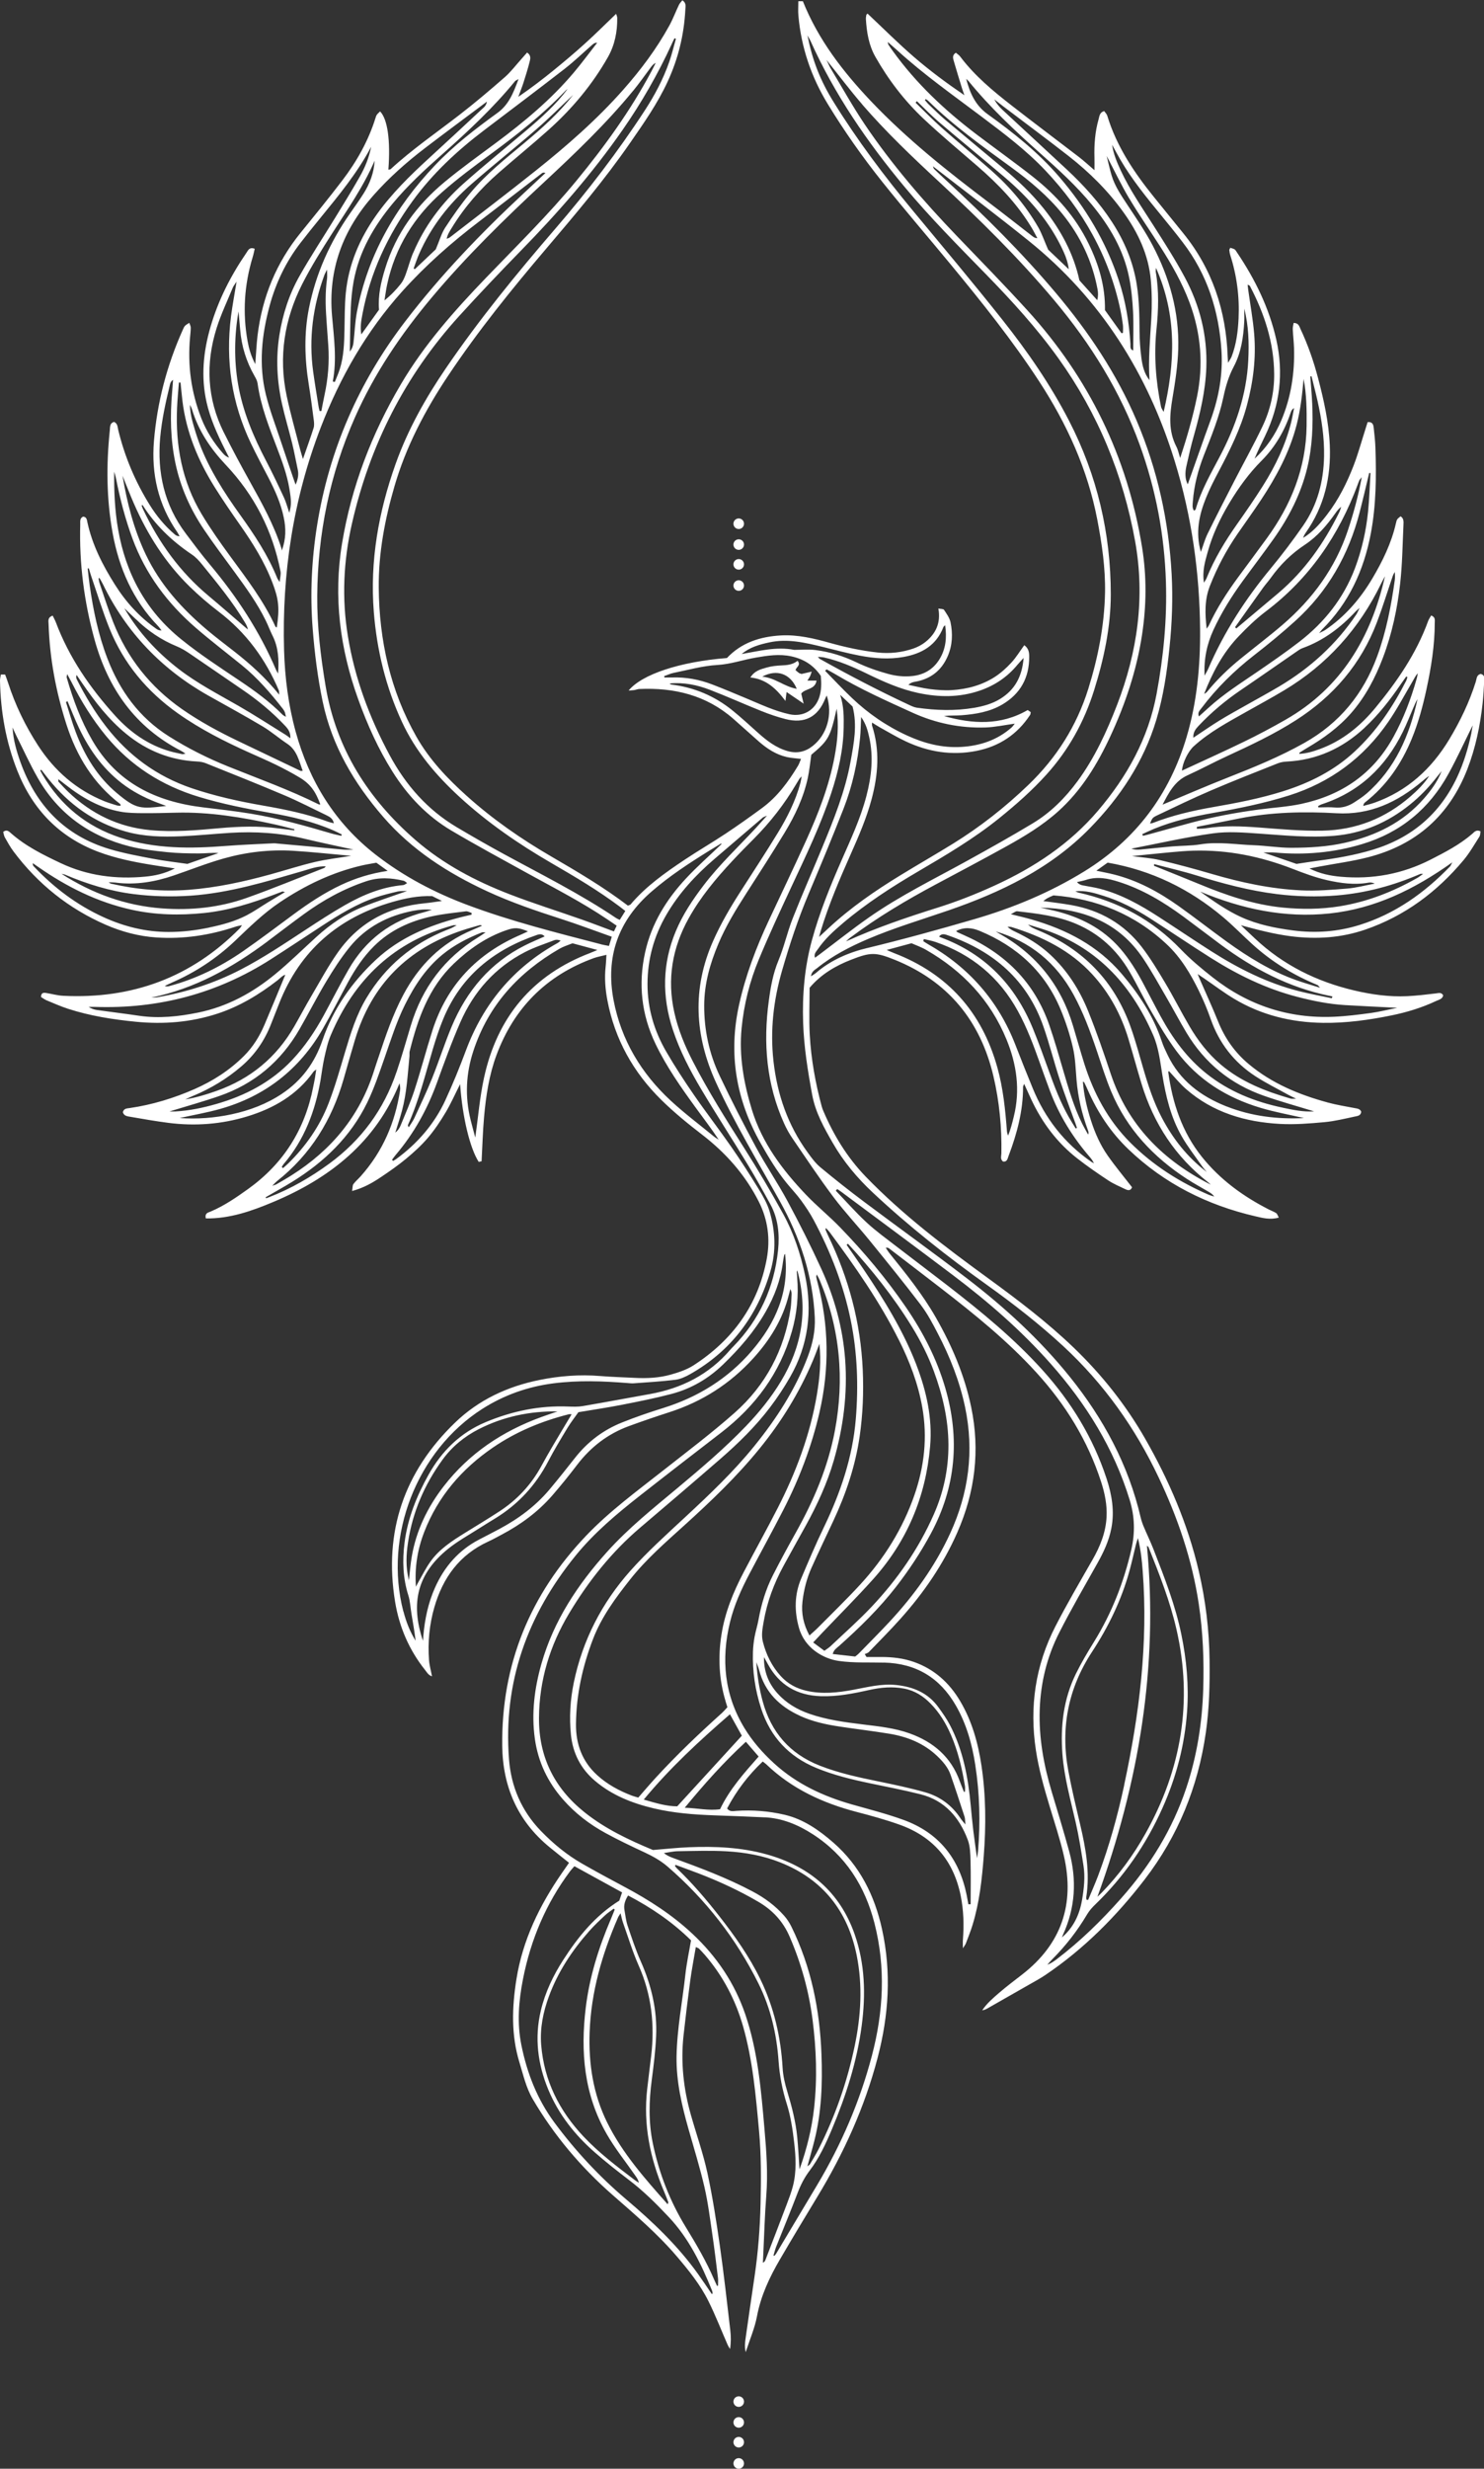 <?xml version="1.0" encoding="UTF-8"?><svg id="a" xmlns="http://www.w3.org/2000/svg" viewBox="0 0 491.47 817.32"><rect x="0" y="0" width="491.47" height="817.32" fill="#333333" stroke="none"/><defs><style>.b{fill:#fff;}</style></defs><path class="b" d="M490.42,223.12c-1.45,.3-1.36,1.6-1.66,2.54-2.12,6.78-5.18,13.12-8.83,19.18-5.85,9.69-13.8,16.98-24.6,20.87-1.25,.45-2.56,.75-3.85,1.12,.08-.64,.3-.95,.58-1.17,7.14-5.57,12.07-12.76,15.49-21.08,2.17-5.28,3.65-10.75,4.85-16.31,1.58-7.29,2.76-14.64,2.76-22.13,0-.84,.27-1.81-1.18-2.38-.33,.6-.77,1.18-1.01,1.85-3.9,10.76-10.28,20.02-17.48,28.75-4.99,6.05-10.96,10.92-18.45,13.65-2.17,.79-4.37,1.47-6.77,1.57,.08-.24,.08-.38,.14-.42,.83-.52,1.65-1.05,2.49-1.54,5.44-3.19,10.5-6.84,14.67-11.65,4.69-5.41,7.93-11.63,10.45-18.27,3-7.93,4.75-16.19,5.69-24.56,.72-6.41,.78-12.9,1.09-19.36,.05-1.03,.14-2.17-.96-2.85-1.18,.97-1.23,.96-1.53,2.29-1.5,6.58-4.41,12.55-7.82,18.3-4,6.74-9.02,12.57-15.54,17.01-.46,.32-1,.53-2.08,1.09,.64-.8,.81-1.04,1.01-1.24,8.85-8.81,13.8-19.57,16.1-31.73,1.78-9.42,1.85-18.91,1.53-28.42-.07-2.15-.31-4.3-.55-6.44-.11-1.06-.28-2.19-2.03-2.04-.25,.81-.51,1.63-.77,2.45-1.25,3.91-2.33,7.89-3.79,11.72-2.25,5.87-5.05,11.49-8.91,16.5-2.24,2.92-4.65,5.7-7.88,7.66,.2-.66,.52-1.23,.89-1.76,6.11-8.69,8.38-18.4,7.93-28.92-.33-7.6-1.97-14.94-3.89-22.24-1.47-5.6-3.37-11.05-5.84-16.3-.39-.84-.6-1.94-2.25-1.95-.1,.67-.31,1.38-.28,2.09,.09,2.05,.34,4.1,.41,6.16,.26,8.33-.98,16.42-4.25,24.12-2.04,4.8-4.93,9.04-8.82,12.59,1.07-2.6,2.31-5.1,3.52-7.61,4.88-10.17,6.17-20.74,3.69-31.78-2.38-10.58-7.07-20.1-13.1-29.02-.22-.32-.42-.72-.73-.91-.43-.26-.96-.35-1.42-.51-.17,.4-.34,.58-.32,.75,.07,.58,.15,1.16,.33,1.71,2.17,6.79,3.07,13.76,2.74,20.88-.2,4.32-.74,8.6-2.3,12.67-.21,.55-.58,1.03-1.19,2.07-.06-1.13-.1-1.61-.12-2.09-.54-15.14-5.04-28.86-14.65-40.74-3.27-4.04-6.55-8.07-9.81-12.11-6.57-8.13-12.33-16.72-15.41-26.85-.18-.59-.69-1.07-1.03-1.56-1.53,.44-1.56,1.7-1.83,2.65-1.2,4.18-1.52,8.47-1.39,12.81,.04,1.21,0,2.43,0,4.11-2.01-1.72-3.58-3.17-5.26-4.46-7.38-5.67-14.84-11.24-22.19-16.97-6.19-4.82-12.23-9.83-17-16.17-.38-.51-.97-.87-1.45-1.28-1.26,.8-.96,1.8-.69,2.73,.87,3.01,1.79,6,2.71,8.99,.24,.79,.54,1.56,.81,2.35-5.87-4-11.46-8.14-16.72-12.68-5.3-4.58-10.25-9.55-15.36-14.35-.17,.18-.37,.3-.4,.46-.09,.48-.17,.97-.14,1.45,.28,4.33,.95,8.55,3.15,12.42,4.34,7.65,9.65,14.57,16.03,20.57,5.71,5.37,11.74,10.4,17.67,15.52,6.94,5.99,13.24,12.53,18.01,20.43,.69,1.14,1.28,2.34,1.92,3.51-.76-.02-1.2-.32-1.62-.65-4.81-3.72-9.57-7.49-14.42-11.15-13.7-10.35-27.14-21.01-39-33.49-9.29-9.79-17.49-20.36-22.62-33.17h-1.5c0,1.67-.12,3.23,.02,4.76,.93,10.53,4.24,20.28,9.74,29.3,5.47,8.97,11.51,17.56,18.05,25.75,7.4,9.27,15.15,18.25,22.7,27.4,10.3,12.48,20.41,25.1,29.26,38.67,9.19,14.09,16.05,29.14,19.24,45.76,1.54,8.01,2.72,16.08,2.56,24.22-.22,10.83-2.3,21.39-5.53,31.75-3.86,12.36-10.54,22.89-19.84,31.83-7.66,7.37-15.96,13.9-25,19.49-5.75,3.55-11.62,6.91-17.38,10.44-8.46,5.17-16.61,10.78-23.88,17.57-.86,.8-1.72,1.6-3.07,2.85,.32-1.16,.44-1.62,.58-2.08,2.63-8.64,6.17-16.92,9.83-25.16,2.66-6,5.29-12.01,6.99-18.38,2.17-8.1,2.79-16.2,.15-24.33-.08-.25-.01-.54-.01-1.02,.97,.59,1.77,1.13,2.61,1.6,2.83,1.56,5.6,3.24,8.52,4.61,7.46,3.51,15.28,4.79,23.45,3.17,7.57-1.5,13.54-5.46,17.78-11.94,.14-.22,.12-.54,.19-.9-.32-.22-.63-.43-1-.69-8.94,5.18-18.27,4.65-27.73,1.99,1.94-.24,3.89-.12,5.82-.26,4.71-.36,9.36-1.13,13.5-3.56,6-3.53,8.94-8.87,8.91-15.82,0-1.35-.13-2.72-1.63-3.82-1.46,2-2.71,4.08-4.32,5.82-1.65,1.78-3.51,3.46-5.55,4.76-2.04,1.3-4.33,2.32-6.65,3.01-2.41,.73-4.97,1.13-7.48,1.29-2.42,.15-4.89-.05-7.31-.35-2.38-.3-4.71-.92-7.07-1.4,.73-.69,1.45-.9,2.18-1.02,5.14-.87,8.77-3.68,10.84-8.46,1.58-3.64,1.72-7.46,.93-11.25-.31-1.46-1.3-2.81-2.15-4.1-.23-.34-1.08-.27-1.87-.43,.85,4.81-.87,8.29-4.19,11-1.19,.97-2.64,1.74-4.09,2.24-3.84,1.32-7.83,1.75-11.87,1.31-5.35-.58-10.59-1.73-15.79-3.18-5.28-1.48-10.62-2.77-16.17-2.47-6.85,.38-13.06,2.33-17.92,7.48-15.69,1.24-28.17,5.42-32.56,10.76,.7-.05,1.27-.06,1.82-.14,.58-.08,1.14-.33,1.71-.36,11.57-.52,22.17,2.03,31.11,9.83,2.88,2.51,5.69,5.11,8.57,7.62,2.69,2.34,5.64,4.26,9.17,5.07,1.48,.34,3.01,.4,4.72,.62-.38,.88-.61,1.63-1,2.28-3.21,5.32-6.87,10.29-11.94,14.01-3.95,2.9-7.94,5.74-12.02,8.45-4.49,2.98-9.16,5.69-13.64,8.68-6.44,4.3-12.78,8.77-17.84,14.75-.16,.19-.5,.24-.89,.41-8.02-6.12-16.72-11.23-25.44-16.31-9.94-5.78-19.34-12.3-27.91-20-6.45-5.79-12.4-12.04-16.7-19.63-8.66-15.28-12.31-31.91-12.47-49.32-.1-11.44,2.02-22.62,5.21-33.58,3.84-13.2,10.17-25.22,17.77-36.61,9.87-14.78,21.02-28.59,32.52-42.11,9.66-11.36,19.28-22.72,27.77-35,4.52-6.53,9.08-13.02,12.42-20.28,3.49-7.57,5.43-15.51,5.85-23.82,.05-1.03,.41-2.16-.99-3.08-.39,.51-.86,.95-1.12,1.49-1.1,2.3-1.99,4.7-3.21,6.92-4.22,7.68-9.45,14.65-15.25,21.21-8.73,9.88-18.63,18.52-28.9,26.72-9.42,7.52-19.03,14.81-28.56,22.19-.2,.15-.48,.21-1.02,.43,.32-1.49,1.03-2.52,1.67-3.57,4.22-6.92,9.49-12.97,15.57-18.29,5.46-4.78,11.1-9.35,16.5-14.19,7.79-6.97,14.45-14.91,19.64-24.04,2.29-4.03,3.16-8.41,3.11-12.99,0-.5-.26-.99-.37-1.39-3.51,3.36-6.83,6.69-10.31,9.83-3.41,3.09-6.94,6.06-10.51,8.96-3.57,2.9-7.22,5.7-11.57,8.69,.76-2.07,1.31-3.43,1.75-4.82,.71-2.24,1.42-4.48,1.99-6.76,.24-.96,.6-2.12-.83-3.09-.64,.73-1.25,1.44-1.88,2.14-1.84,2.04-3.5,4.27-5.55,6.06-4.87,4.25-9.8,8.44-14.91,12.39-7.67,5.94-15.69,11.43-22.85,18.02-.16,.14-.48,.11-.75,.17,.74-9.71-.27-16.77-2.75-19.29-1.15,1.12-1.18,1.11-1.46,2.01-2.38,7.68-6.26,14.58-11.11,20.93-4.46,5.84-9.11,11.54-13.74,17.24-8.07,9.93-12.71,21.3-14.26,33.95-.36,2.97-.48,5.97-.76,9.54-1.41-2.7-2.09-5.09-2.54-7.56-1.71-9.43-1.1-18.73,1.69-27.9,.27-.88,.44-1.79,.67-2.72-1.79-.69-2.2,.53-2.76,1.34-5.19,7.57-9.31,15.66-11.88,24.49-2.39,8.21-3.21,16.53-1.31,24.98,1.24,5.49,3.54,10.57,6.06,15.57,.47,.92,.93,1.85,1.4,2.77-.87-.3-1.45-.77-1.94-1.33-3.07-3.49-5.55-7.35-7.25-11.68-3.38-8.64-4.59-17.59-3.74-26.83,.1-1.07,.23-2.15,.23-3.22,0-.51-.3-1.02-.48-1.58-1.53,.95-1.55,.94-2.18,2.36-5.25,11.73-8.47,24.01-9.53,36.8-.9,10.88,1.42,21.05,7.73,30.14,.3,.43,.51,.91,.76,1.37-.79-.03-1.25-.32-1.66-.67-3.23-2.77-5.92-6.01-8.16-9.6-4.86-7.79-8.39-16.15-10.53-25.09-.22-.92-.16-1.97-1.34-2.51-1.51,.41-1.3,1.77-1.42,2.84-1.18,11.37-1.11,22.72,.94,33.98,2.12,11.62,6.68,22.1,15,30.72,.44,.46,.8,.99,1.2,1.48-.73,.07-1.21-.16-1.65-.46-5.64-3.92-10.16-8.92-13.8-14.7-4.04-6.41-7.48-13.1-9.1-20.59-.17-.8-.23-1.83-1.43-1.91-1.18,.56-.92,1.63-.95,2.57-.36,12.93,1.29,25.62,4.72,38.08,4.48,16.26,13.44,29.04,28.71,36.91,.41,.21,.79,.5,1.43,.91-.59,.09-.87,.22-1.1,.16-1.33-.29-2.68-.56-3.99-.93-7.29-2.08-13.25-6.31-18.25-11.84-8.27-9.15-15.2-19.2-19.58-30.84-.29-.77-.71-1.49-1.07-2.24-1.76,.61-1.38,1.81-1.35,2.82,.36,11.34,2.44,22.4,5.9,33.17,3.37,10.5,8.91,19.59,17.81,26.38,.1,.08,.09,.31,.16,.57-.43-.02-.83,.03-1.18-.08-1.4-.44-2.81-.86-4.17-1.4-9.3-3.76-16.53-10.05-21.96-18.4-4.24-6.51-7.61-13.47-9.99-20.88-.29-.91-.65-1.8-.97-2.69H.29c-.11,.72-.31,1.38-.29,2.04,.2,10.28,1.96,20.3,5.75,29.86,5.05,12.76,13.84,21.91,26.81,26.8,5.61,2.11,11.45,3.3,17.34,4.27,2.48,.41,4.97,.77,8.01,1.23-3.45,1.76-6.63,2.42-9.8,2.72-9.71,.91-19.14-.27-28.06-4.5-5.86-2.77-11.65-5.63-16.54-9.99-.66-.59-1.36-1.18-2.45-.32,.17,.59,.24,1.28,.55,1.83,.92,1.62,1.82,3.26,2.94,4.74,8.06,10.72,18.22,18.84,30.52,24.2,5.32,2.31,10.91,3.79,16.72,4.18,9,.6,17.76-.74,26.3-3.6,.56-.19,1.16-.27,2.05-.47-.39,.57-.53,.84-.72,1.04-16.1,16.31-35.71,23.45-58.45,22.34-1.94-.09-3.85-.65-5.78-.95-.85-.13-1.59-.01-1.6,1.35,.56,.34,1.17,.82,1.86,1.11,2.35,.97,4.68,2.01,7.09,2.79,7.29,2.36,14.8,3.54,22.42,4.29,9.2,.91,18.19,.2,26.96-2.65,7.35-2.38,13.87-6.33,19.96-11.04,.85-.66,1.6-1.58,2.61-1.87-2.33,5.61-4.58,11.13-6.92,16.6-1.63,3.81-3.78,7.29-6.74,10.25-4.78,4.78-10.35,8.35-16.51,11.05-6.84,2.99-13.93,5.15-21.33,6.23-.95,.14-2.02,.1-2.3,1.41,.4,1.29,1.61,1.34,2.6,1.51,4.14,.72,8.28,1.44,12.44,1.98,8.85,1.14,17.6,.48,26.14-2.12,8.82-2.69,16.52-7.14,21.99-14.85,.16-.23,.46-.36,.87-.68-.18,1.2-.3,2.07-.45,2.93-.17,.96-.38,1.92-.57,2.88-2.74,14.13-9.9,25.42-21.62,33.8-3.91,2.8-7.85,5.51-12.31,7.4-.79,.34-2.05,.49-1.61,2.28,7.97,.13,15.33-2.49,22.49-5.51,18.67-7.88,33.74-19.73,41.65-39.22,.19,.87,.29,1.63,.18,2.35-1.64,10.72-5.78,20.3-13.05,28.44-.78,.88-1.7,1.64-2.4,2.58-.32,.43-.24,1.14-.43,2.29,3.85-1.04,6.78-2.74,9.59-4.63,2.84-1.91,5.67-3.88,8.3-6.06,2.55-2.12,5.05-4.39,7.2-6.91,2.21-2.6,4.13-5.48,5.88-8.41,1.72-2.88,3.08-5.97,4.8-9.37,.74,10.84,3.25,21.24,6.16,25.74,.32-.07,.67-.15,.95-.21,.27-5.03,.4-9.91,.83-14.77,.62-6.94,1.67-13.83,4.11-20.4,5.81-15.62,16.51-26.37,32.2-32.08,1.24-.45,2.56-.67,4.21-1.09-.1,1.56-.13,2.72-.26,3.86-.42,3.74-.13,7.45,.56,11.12,2.44,12.93,8.59,23.93,17.91,33.08,4.18,4.11,8.77,7.85,13.42,11.43,7.9,6.08,14.31,13.29,18.83,22.23,3.05,6.05,3.83,12.43,2.64,18.88-2.82,15.29-11.29,26.91-24.23,35.29-2.25,1.45-4.95,2.35-7.55,3.08-3.88,1.1-7.91,1.29-11.94,1.08-3.81-.19-7.63-.3-11.43-.61-6.79-.56-13.5-.03-20.14,1.31-10.6,2.14-20.17,6.61-27.95,14.12-16.84,16.25-23.66,36.06-19.86,59.28,1.37,8.36,4.63,15.96,9.94,22.62,.6,.76,1.08,1.73,2.29,2.08-.37-1.94-.86-3.64-.99-5.37-.43-5.91,.11-11.73,1.76-17.46,2.83-9.83,8.34-17.41,17.83-21.76,1.51-.69,2.97-1.51,4.44-2.29,6.39-3.37,12.13-7.6,16.87-13.07,2.82-3.26,5.54-6.62,8.15-10.05,4.52-5.93,10.19-10.28,17.18-12.84,4.4-1.61,8.85-3.13,13.31-4.57,10.88-3.49,20.19-9.43,27.87-17.89,5.47-6.03,9.69-12.8,11.7-20.8,.17-.7,.37-1.39,.55-2.08,.36,.63,.45,1.2,.42,1.77-.08,1.57-.1,3.14-.33,4.69-2.07,13.7-8.21,25.35-18.54,34.49-7.55,6.68-15.63,12.77-23.56,19.01-8.78,6.91-17.82,13.52-25.57,21.63-18.6,19.47-28.15,42.63-27.83,69.64,.16,13.43,5.07,24.83,15.62,33.49,2.11,1.74,4.27,3.42,6.5,5.21-.82,1.17-1.6,2.29-2.37,3.41-7.38,10.67-12.96,22.11-15.04,35.07-1.49,9.3-1.8,18.54,1,27.65,1.26,4.1,2.18,8.33,4.39,12.1,7.06,12.04,15.95,22.54,26.42,31.72,7.38,6.46,14.86,12.81,21.25,20.3,3.95,4.63,7.79,9.38,10.51,14.85,2.35,4.72,4.26,9.67,6.38,14.51,.21,.47,.52,.9,.79,1.35,.33-2.17,.31-4.22,.07-6.24-1.09-9.24-2.1-18.5-3.42-27.71-1.16-8.14-2.41-16.29-4.15-24.32-1.41-6.49-3.65-12.8-5.47-19.21-2.47-8.67-3.41-17.49-2.42-26.47,.67-6.03,1.4-12.06,2.21-18.07,.49-3.64,1.2-7.26,1.84-11.05,.57,.28,.88,.34,1.06,.53,.69,.7,1.36,1.41,2,2.15,5.97,6.95,10.12,14.89,12.62,23.68,3.2,11.28,4.2,22.92,5.26,34.53,.73,8.01,.69,16.05,.5,24.1-.19,8.05-.8,16.05-1.98,24.01-1.02,6.88-2.01,13.77-2.99,20.65-.19,1.35-.35,2.72,.05,4.48,1.38-4.27,3.01-8,3.74-11.9,1.28-6.79,4.12-12.85,7.54-18.71,4.05-6.94,8.18-13.83,12.36-20.7,8.81-14.48,15.76-29.77,20.06-46.2,3.68-14.04,4.6-28.19,1.46-42.48-2.46-11.22-7.36-21.06-16.12-28.71-4.76-4.15-9.92-7.77-16.17-9.23-5.24-1.22-10.61-1.65-16.01-1.28-1.02,.07-2.14,.38-3.02-.8,3.08-5.85,6.99-11,11.8-15.54,.54,.42,.87,.63,1.15,.9,8.5,8.17,18.8,12.89,30.07,15.82,4.73,1.23,9.45,2.53,14.05,4.17,11.16,3.97,17.92,11.87,20.29,23.52,.98,4.85,1.12,9.72,.73,14.63-.06,.73,0,1.46,0,2.79,.53-.86,.83-1.21,.99-1.62,.76-2.01,1.57-4.02,2.2-6.07,2.29-7.45,3.12-15.13,3.72-22.87,.77-10.01,.73-19.99-.76-29.92-1.13-7.51-3.14-14.75-7.05-21.35-3.62-6.11-8.61-10.62-15.39-12.99-3.46-1.21-7.04-1.61-10.68-1.62-1.65,0-3.3,0-4.95,0l-.58-.95c.45-.22,1.01-.33,1.33-.66,3.54-3.67,7.14-7.28,10.54-11.08,7.68-8.59,14.16-17.99,18.81-28.6,5.85-13.32,7.54-27.08,4.58-41.37-2.21-10.67-6.43-20.53-11.83-29.93-4.32-7.51-9.72-14.24-15.14-20.95-.49-.61-.9-1.29-1.34-1.94,.58-.08,.85,.02,1.06,.18,5.76,4.41,11.52,8.81,17.26,13.25,11.1,8.58,21.99,17.38,31.49,27.79,9.73,10.64,17.11,22.62,21.55,36.38,1.21,3.76,1.98,7.58,1.77,11.55-.27,5.12-2.11,9.7-4.63,14.1-4.18,7.31-8.45,14.59-12.3,22.07-6.65,12.94-8.66,26.7-6.46,41.1,.95,6.22,2.65,12.24,4.46,18.25,1.66,5.53,3.51,11.03,4.8,16.65,3.66,15.97-.78,29.2-13.88,39.33-2.56,1.98-5.14,3.93-7.59,6.04-2.02,1.74-4.06,3.49-5.59,5.77,.72-.09,1.29-.38,1.84-.69,4.6-2.62,9.19-5.23,13.78-7.86,1.78-1.02,3.6-1.99,5.3-3.14,12.8-8.65,23.55-19.47,32.92-31.67,11.04-14.37,17.65-30.62,20.22-48.56,1.15-7.99,1.34-16.01,1.24-24.05-.12-9.93-1.31-19.74-3.56-29.41-3.64-15.59-9.89-30.12-17.82-43.96-6.38-11.13-14.31-21.09-23.53-29.97-8.84-8.51-18.61-15.91-28.52-23.13-14.19-10.33-28.18-20.89-40.43-33.56-6.16-6.38-10.66-13.76-14.09-21.85-.19-.45-.36-.91-.49-1.38-2.1-7.78-3.52-15.69-3.97-23.73-.28-5.17-.05-10.37-.05-15.57,3.74-4.43,8.5-7.25,13.77-9.3,6.37-2.48,8.02-2.55,14.36,0,17.71,7.13,28.47,20.24,32.78,38.7,1.95,8.33,2.75,16.82,2.61,25.39-.01,.91-.47,1.98,.57,2.75,1.37,.14,1.47-1,1.8-1.86,2.79-7.37,4.82-14.91,4.81-22.88,0-.22,.15-.44,.35-.99,.87,1.92,1.59,3.51,2.33,5.09,3.58,7.67,8.52,14.32,15.21,19.55,3.32,2.59,6.79,4.99,10.3,7.31,1.79,1.18,3.8,2.02,5.74,2.95,.84,.4,1.73,.53,2.15-.68-2.68-3.46-5.49-6.83-8-10.4-2.49-3.54-4.24-7.49-5.57-11.62-1.35-4.19-2.36-8.44-2.7-12.91,.24,.09,.38,.1,.41,.16,.42,.88,.85,1.75,1.24,2.65,3.22,7.36,7.59,13.96,13.39,19.52,11.9,11.4,26.11,18.52,42.08,22.22,2.4,.56,4.92,1.24,7.76,.42-.34-.6-.49-1.2-.86-1.46-.72-.49-1.58-.77-2.36-1.17-8.56-4.36-16.21-9.91-22.26-17.47-6.56-8.21-9.73-17.78-11.13-28.05-.02-.12,.17-.27,.22-.35,1.95,2.07,3.67,4.22,5.72,6,8.88,7.74,19.59,10.87,31.07,11.5,4.86,.27,9.79-.14,14.66-.58,3.39-.31,6.74-1.14,10.09-1.85,.86-.18,2.04-.27,2.14-1.62-.4-.99-1.31-1.02-2.17-1.19-2.97-.58-5.98-1.04-8.89-1.84-9.52-2.6-18.51-6.3-26.19-12.73-4.63-3.87-7.93-8.59-10.17-14.17-1.86-4.63-3.96-9.16-5.95-13.74-.18-.41-.34-.82-.79-1.9,1.13,.76,1.65,1.12,2.17,1.47,3.31,2.26,6.52,4.71,9.96,6.76,9.03,5.39,18.92,7.79,29.4,7.93,7.68,.1,15.23-.95,22.72-2.48,5.09-1.04,10.05-2.56,14.76-4.78,.91-.43,2.1-.61,2.3-1.88-.67-1.06-1.5-.71-2.39-.61-3.2,.38-6.41,.77-9.62,.92-5.9,.27-11.73-.55-17.46-1.9-12.43-2.93-23.55-8.41-32.91-17.24-1.54-1.45-3.08-2.89-4.62-4.34,5.58,1.51,11.01,2.94,16.65,3.65,8.4,1.05,16.61,.53,24.62-2.24,13.04-4.5,23.68-12.46,32.47-22.96,2-2.39,3.56-5.14,5.25-7.78,.31-.49,.27-1.2,.39-1.76-1.42-.7-2.08,.23-2.77,.83-4.12,3.56-8.89,6.03-13.7,8.49-9.42,4.82-19.39,6.64-29.87,5.7-3.43-.31-6.81-.98-10.34-2.73,1.4-.27,2.36-.46,3.32-.64,5.38-1.01,10.83-1.72,16.11-3.08,15.92-4.08,26.94-13.85,32.89-29.22,2.7-6.98,4.21-14.27,5.03-21.69,.28-2.53,.4-5.08,.55-7.63,.05-.87,.08-1.8-1.03-2.11Zm-12.99,32.19c-1.33,3.4-3.43,6.28-5.78,8.98-6.97,8.01-16.01,12.39-26.16,14.71-5.84,1.34-11.82,1.66-17.78,1.68-4.19,.01-8.38-.71-12.58-.86-5.85-.21-11.68-1.23-17.58-.28-3.08,.5-6.24,.43-9.36,.69-3.5,.3-7,.7-10.5,1.03-.96,.09-1.94,.1-2.98-.3,9.01-1.73,17.96-3.8,27.04-5.06,4.98-.69,10.18-.27,15.24,.08,8.31,.58,16.61,1.43,24.93,.72,9.31-.79,17.59-4.37,24.89-10.21,3.47-2.77,6.5-5.95,9.21-9.45,.46-.59,.94-1.16,1.41-1.74Zm-6.42,3.36c.74-.62,1.44-1.28,2.31-1.77-1.69,2.59-3.86,4.75-6.16,6.75-8.36,7.27-18.06,11.14-29.19,11.36-6.96,.13-13.88-.5-20.81-1.03-5.94-.45-11.94-.71-17.89,.25-.95,.15-1.93,.11-2.9,.16v-.64c4.79-.95,9.56-1.91,14.34-2.84,10.55-2.06,21.23-2.28,31.9-1.67,11.13,.64,20.19-3.68,28.4-10.58Zm-18.51,4.12c-1.25,1.08-2.66,1.99-4.05,2.89-1.93,1.24-4.02,1.88-6.38,1.66-1.8-.17-3.64-.03-5.46-.03-.03-.15-.05-.29-.08-.44,.41-.2,.79-.46,1.22-.6,12.42-4.06,21.09-12.34,26.8-23.9,1.34-2.71,2.43-5.54,3.64-8.32,.38-.88,.74-1.76,1.26-2.57-2.67,12.04-7.37,23-16.94,31.31Zm17.04-39.88c-.11,.56-.18,1.14-.34,1.69-1.89,6.71-4.33,13.2-7.7,19.33-6.7,12.2-17.06,19.33-30.55,22.22-4.61,.98-9.29,1.23-13.93,1.85-7.46,.99-14.86,2.35-22.14,4.28-5,1.33-9.98,2.74-14.98,4.11-.45,.12-.92,.22-1.37,.32l-.25-.54c1.32-.6,2.62-1.23,3.96-1.78,6.27-2.57,12.84-4.07,19.49-5.24,8.47-1.49,16.88-3.18,25.11-5.77,13.79-4.35,24.74-12.5,32.9-24.35,2.99-4.34,5.47-9.04,8.16-13.59,.49-.84,.89-1.73,1.64-2.54Zm-17.64,18.04c4.62-4.3,8.47-9.23,12.02-14.43,.59-.86,1.19-1.7,1.79-2.55l.4,.21c-.14,.42-.24,.87-.44,1.26-4.44,8.7-9.84,16.69-17.05,23.39-6.83,6.34-14.89,10.36-23.68,13.13-7.57,2.39-15.34,3.88-23.14,5.24-6.85,1.19-13.59,2.75-20.08,5.29-.26,.1-.56,.09-.87,.13,.8-1.78,.74-1.9,2.51-2.74,5.92-2.81,11.82-5.67,17.85-8.25,7.28-3.12,14.66-6,22.02-8.93,.88-.35,1.88-.51,2.84-.56,10.02-.49,18.54-4.4,25.84-11.18Zm10.05-51.58c0,.88,.1,1.78-.02,2.64-1.2,8.55-2.82,16.99-5.79,25.14-4.58,12.58-12.49,22.25-24.21,28.83-8.05,4.52-16.54,8-25.11,11.37-7.19,2.83-14.28,5.91-21.81,9.05,2.11-4.04,4.02-7.79,8.28-9.72,4.45-2.02,8.76-4.36,13.2-6.4,7.74-3.57,15.44-7.2,22.64-11.8,12.45-7.96,21.63-18.62,26.89-32.49,1.77-4.66,3.25-9.44,4.85-14.17,.28-.82,.49-1.65,1.08-2.45Zm-4.55,3.84c.4-.82,.85-1.62,1.28-2.43-4.61,20.25-14.43,36.91-32.9,47.48-4.49,2.57-9.08,5.01-13.73,7.27-6.85,3.33-13.8,6.45-20.61,9.61,.19-2.62,2.05-6.4,3.91-8.08,5.2-4.73,11.35-7.98,17.4-11.4,4.17-2.36,8.4-4.63,12.51-7.1,14.26-8.54,24.89-20.42,32.14-35.35Zm-8.35,9.13c.2-.21,.44-.38,1.22-1.07-.55,1.11-.75,1.66-1.07,2.13-6.67,9.94-15.32,17.78-25.57,23.87-3.45,2.05-6.99,3.96-10.48,5.94-3.07,1.74-6.17,3.42-9.17,5.26-2.91,1.79-5.71,3.75-8.77,5.77-.12-1.86,.8-2.94,1.83-4.03,4.19-4.44,8.84-8.32,13.89-11.75,6.24-4.24,12.42-8.57,18.63-12.85,.56-.39,1.14-.79,1.78-1.02,6.99-2.52,12.71-6.86,17.71-12.25Zm4.42-45.75l.4,.03c-.25,4.24-.36,8.49-.79,12.71-.66,6.45-2.06,12.75-4.36,18.84-3.75,9.91-10.1,17.88-18.4,24.3-4.57,3.53-9.34,6.81-14.11,10.08-5.42,3.71-10.97,7.22-15.85,11.66-1.08,.98-2.17,1.96-3.3,2.98-.55-1.24,.24-1.95,.81-2.7,5.04-6.7,10.96-12.51,17.58-17.65,4.64-3.6,9.19-7.35,13.54-11.29,10.78-9.75,17.66-21.87,21.28-35.89,1.12-4.34,2.13-8.71,3.18-13.07Zm-3.81,3.77c.17-.46,.34-.92,.54-1.36,.07-.17,.23-.3,.78-1.01-1.18,6.38-2.72,11.93-4.53,17.41-4.18,12.64-11.77,22.95-21.79,31.53-4.46,3.82-9.16,7.37-13.72,11.08-4.04,3.28-7.79,6.87-11.09,10.91-.27,.33-.62,.6-1.06,.79,2.72-6.99,6.18-13.54,11.36-18.98,2.83-2.97,5.82-5.86,9.09-8.33,14.46-10.93,24.18-25.21,30.43-42.04Zm-17.47,19.96c4.04-2.67,7.18-6.33,9.97-10.27,.56-.79,1.12-1.59,2.03-2.26-.23,.62-.4,1.28-.69,1.87-5.03,10.2-11.45,19.36-20.2,26.75-4.61,3.89-9.23,7.77-13.85,11.65l-.43-.41c3.11-4.38,6.21-8.77,9.34-13.13,.8-1.11,1.74-2.12,2.53-3.24,3.11-4.33,6.81-8,11.29-10.95Zm2.37-46.99c-.13-2.9-.41-5.8-.62-8.69l.4-.09c.67,2.73,1.39,5.45,2,8.19,1.35,6.03,2.28,12.11,2.16,18.34-.16,8.34-2.19,16.12-6.96,22.99-3.35,4.82-6.9,9.52-10.64,14.05-8.43,10.17-15.54,21.14-20.76,33.3-.3,.7-.72,1.35-1.22,2.27-.25-5.52,.77-10.43,2.96-15.18,2.65-5.73,5.96-11.02,9.65-16.1,3.4-4.68,6.91-9.27,10.25-13.98,5.08-7.17,9.04-14.87,11.14-23.48,1.73-7.12,1.97-14.34,1.65-21.61Zm-5.18,7.47c1.31-5.04,1.9-10.18,2.34-15.37,1,5.15,1.06,10.36,1,15.58-.18,13.94-5.13,26.17-13.24,37.29-3.11,4.27-6.28,8.51-9.41,12.77-3.71,5.06-7.12,10.31-9.75,16.04-.11,.25-.31,.46-.7,1.03-.57-5.01-.71-9.57,1.05-14.09,2.4-6.15,5.46-11.92,9.2-17.34,2.56-3.7,5.2-7.36,7.69-11.11,5.1-7.7,9.47-15.77,11.82-24.8Zm-11.54,11.69c4.48-4.5,7.62-9.91,9.63-15.95,.18-.54,.44-1.04,1.1-1.45-.32,1.6-.58,3.21-.98,4.79-1.88,7.48-5.18,14.35-9.26,20.84-2.71,4.31-5.61,8.5-8.54,12.66-4.01,5.7-7.63,11.61-10.23,18.11-.13,.33-.37,.63-.84,1.42-.61-3.93,.39-7.05,1.24-10.13,1.59-5.78,4.14-11.18,7.23-16.32,3.04-5.05,6.46-9.77,10.65-13.97Zm-3.89-57.79c4.8,9.14,7.96,18.73,8.03,29.16,.04,6.08-1.29,11.91-3.89,17.35-2.9,6.09-6.2,12-9.29,18-3,5.83-6,11.66-8.89,17.55-.88,1.8-1.41,3.78-2.21,5.98-1.85-6.47-.57-12.25,1.69-17.87,1.2-2.99,2.68-5.88,4.19-8.73,3.71-7.02,7.26-14.11,9.34-21.83,2.11-7.82,3.12-15.78,2.43-23.85-.42-4.87-1.3-9.69-1.97-14.54-.07-.48-.12-.95-.2-1.68,.4,.22,.69,.28,.77,.44Zm-5.33,26.63c2.41-4.57,3.16-9.63,3.44-14.75,.08-1.46,.01-2.93,.01-4.4,1.45,5.6,1.62,11.34,1.33,17.12-.57,11.47-4.23,22.02-9.55,32.07-2.97,5.62-6.14,11.15-7.89,17.32-.04,.13-.29,.19-.56,.37-.64-.98-.42-2.03-.35-3.06,.4-5.31,1.74-10.4,3.68-15.35,2.46-6.28,5.04-12.54,6.43-19.16,.75-3.55,1.74-6.92,3.46-10.16Zm-37.64-68.56c3.91,6.72,8.82,12.71,13.73,18.7,2.36,2.88,4.71,5.77,6.97,8.73,8.14,10.6,12.02,22.75,12.85,35.97,.48,7.65-.83,15.03-3.35,22.22-.68,1.94-1.41,3.87-2.1,5.8-1.93,5.43-3.85,10.86-5.72,16.16-.92-1.73-.93-3.83-.47-5.91,.76-3.44,1.54-6.88,2.51-10.26,2.09-7.37,3.83-14.8,4.11-22.49,.38-10.64-2.17-20.64-7.17-29.95-3.15-5.86-6.76-11.47-10.34-17.09-3.79-5.95-7.82-11.75-10.81-18.17-1.27-2.73-2.45-5.5-2.88-8.55,.89,1.61,1.75,3.24,2.67,4.83Zm3.01,12.94c3.21,5.38,6.79,10.53,10.18,15.8,3.81,5.94,7.31,12.04,9.79,18.69,3.81,10.18,4.62,20.62,2.45,31.2-1.39,6.78-3.32,13.46-5.56,20.23-.42-1.27-.67-2.63-1.28-3.8-2.66-5.19-2.2-10.52-1.27-16.02,.91-5.39,1.75-10.86,1.91-16.31,.35-12.2-2.9-23.66-8.55-34.39-2.41-4.57-5.37-8.87-8.22-13.19-2.05-3.12-4.18-6.18-5.28-9.78-.59-1.93-1-3.91-1.65-6.5,2.7,5.13,4.88,9.73,7.47,14.08Zm8.77,24.3c-.05-.27,.03-.56,.07-1.33,7.02,15.79,6.35,31.49,2.54,47.7-.39-.75-.76-1.21-.86-1.72-1.74-8.47-2.4-16.98-1.51-25.64,.65-6.32,.87-12.68-.24-19.01Zm-50.64-54.9c7.26,5.51,14.59,10.93,21.77,16.54,6.9,5.39,13.08,11.52,18.21,18.68,4.83,6.73,8.26,14.04,9.02,22.35,.38,4.18,.42,8.43,.18,12.63-.4,6.84-1.05,13.67-.61,20.55-1.77-2.21-2.35-4.8-2.69-7.39-.38-2.9-.59-5.85-.61-8.78-.04-5.2-.11-10.38-.93-15.54-1.19-7.48-4.07-14.29-8.16-20.61-4.24-6.54-9.45-12.26-15.13-17.55-7.03-6.54-14.1-13.05-21.13-19.59-1.06-.99-2.01-2.1-2.74-3.48,.94,.73,1.88,1.47,2.83,2.19Zm-11.39-8.3c7.08,8.69,15.21,16.32,23.56,23.75,6.15,5.47,12.24,11,17.47,17.39,5.78,7.06,10.33,14.78,12.16,23.82,.76,3.72,1.12,7.55,1.32,11.35,.22,4.29,.05,8.6,.05,12.9-1.15-.35-.85-1.35-.91-2.18-.45-7.16-1.61-14.17-3.86-21.01-4.22-12.84-11.02-24.16-19.8-34.37-6.89-8.01-15.09-14.53-23.61-20.64-4.12-2.95-5.9-7.06-7.13-11.71,.24,.23,.52,.44,.73,.7Zm-26.49-11.98c-.09-.14-.09-.34-.24-.94,1.24,1.09,2.22,1.94,3.18,2.81,8.78,7.99,18.48,14.82,27.94,21.95,7.36,5.54,14.72,11.07,21.08,17.79,12.44,13.17,21.1,28.37,24.86,46.2,.34,1.63,.61,3.27,.82,4.92,.11,.86,.02,1.75,.02,2.63l-.47,.15c-1.86-2.6-3.73-5.2-5.49-7.66,.13-7.92-2.06-15.08-5.38-21.92-4.32-8.9-10.73-16.12-18.43-22.19-6.15-4.85-12.54-9.39-18.78-14.12-10.44-7.91-19.9-16.8-27.6-27.46-.52-.71-1.02-1.44-1.51-2.17Zm69.14,84.55c-1.93-2.14-3.85-4.28-5.9-6.56-1.92-8.84-6.17-16.7-11.86-23.82-3.93-4.92-8.49-9.21-13.3-13.24-6.37-5.34-12.8-10.63-19.16-15.99-1.94-1.64-3.75-3.44-5.59-5.2-.46-.44-.85-.96-1.27-1.44l.29-.32c.27,.18,.57,.33,.8,.56,8.42,8.26,17.98,15.09,27.47,22,6.27,4.56,12.19,9.51,17.09,15.59,5.88,7.31,9.78,15.52,11.52,24.75,.21,1.12,.27,2.28-.09,3.67Zm-35.05-42.91c-5.43-4.79-11.04-9.38-16.46-14.17-2.99-2.65-5.77-5.53-8.65-8.31l.44-.5c2.38,2.28,4.67,4.67,7.17,6.81,7.22,6.16,14.58,12.16,21.81,18.31,8.21,6.98,15.21,14.95,19.67,24.9,.78,1.75,1.4,3.57,1.64,5.63-2.52-2.4-5.04-4.79-6.83-6.49-1.35-3.09-2.11-5.42-3.32-7.49-4.11-7.08-9.34-13.28-15.48-18.69Zm-42.79-21.89c7.9,9.13,16.64,17.44,25.49,25.64,13.38,12.41,26.35,25.18,38.1,39.18,12.14,14.47,21.97,30.27,28.4,48.08,5.26,14.58,8.11,29.62,8.6,45.12,.4,12.5-.81,24.85-3.09,37.12-2.74,14.77-9.78,27.37-19.4,38.68-9.39,11.05-21.18,18.8-34.24,24.78-6.14,2.81-12.4,5.28-18.85,7.31-10.25,3.22-20.43,6.67-30.36,11.18,.43-.39,.83-.82,1.29-1.16,9.04-6.77,18.71-12.52,28.67-17.83,7.69-4.1,15.39-8.18,23.01-12.4,6.09-3.37,12.05-6.96,17.27-11.64,7.74-6.95,13-15.62,17.32-24.93,4.97-10.71,8.69-21.82,10.47-33.54,1.47-9.66,1.57-19.35,.01-28.99-4.83-29.93-17.62-56.08-38-78.47-7.58-8.33-15.47-16.39-23.28-24.52-11.08-11.54-21.53-23.63-30.49-36.9-4.05-6-7.57-12.35-11.31-18.56-.44-.74-.77-1.54-1.42-2.88,4.22,5.27,7.86,10.13,11.83,14.71Zm-6.39,271.05c7.74-6.54,16.2-12.01,24.92-17.12,9.21-5.4,18.41-10.83,26.76-17.55,5.58-4.5,10.94-9.21,15.75-14.54,7.35-8.14,12.5-17.49,15.77-27.92,3.24-10.34,5.51-20.89,5.52-31.73,0-20.21-4.52-39.4-13.8-57.43-6.17-12-13.82-23.03-22.16-33.55-9.67-12.21-19.71-24.13-29.65-36.13-9.45-11.41-18.33-23.23-26.15-35.83-4.5-7.24-7.02-13.79-8.7-22.11,.55,.99,.83,1.4,1.02,1.84,7.92,17.67,18.77,33.44,31.11,48.27,8.48,10.19,17.81,19.56,27.05,29.03,8.56,8.78,16.82,17.83,23.97,27.82,13.04,18.21,21.4,38.46,25.36,60.46,3.36,18.62,.8,36.69-5.97,54.23-3.43,8.88-7.4,17.51-13.07,25.23-4.11,5.59-8.96,10.44-14.9,14.01-7.12,4.29-14.39,8.35-21.67,12.37-10.97,6.06-22.26,11.56-32.55,18.77-5.61,3.93-10.98,8.2-16.46,12.32-.43,.32-.87,.63-1.39,1.01-.44-1.33,.4-2.03,.92-2.79,2.28-3.36,5.25-6.06,8.33-8.66Zm47.28-64.79c3.18-.11,6.34-.81,9.64-1.26-.34,.41-.67,.93-1.11,1.32-4.76,4.16-10.41,6.02-16.63,6.39-6.3,.37-12.2-1.16-17.88-3.76-6.82-3.12-12.93-7.32-18.35-12.49-3.04-2.89-5.9-5.97-8.84-8.96l.51-.47c.92,.51,1.87,1,2.77,1.54,8.23,4.94,16.98,8.85,25.69,12.81,7.64,3.48,15.78,5.16,24.21,4.88Zm-22.32-11.41c6.82,1.45,13.57,1.52,20.27-.75,5.06-1.71,9.28-4.57,12.66-8.69,.48-.58,1.01-1.12,1.96-2.17-.5,6.27-2.97,10.62-7.79,13.58-2.62,1.61-5.56,2.41-8.55,2.93-6.33,1.08-12.67,.88-19-.03-.85-.12-1.68-.5-2.47-.87-10.11-4.71-20-9.87-29.74-15.32-.16-.09-.25-.28-.57-.64,.8,.07,1.43,.06,2.01,.19,5,1.12,9.66,3.15,14.24,5.38,5.46,2.66,11,5.12,16.98,6.39Zm-49.3-16.76c6.04-1.3,11.84,.09,17.65,1.5,4.08,.99,8.13,2.11,12.25,2.89,4.81,.92,9.66,1.32,14.57,.43,6.08-1.1,10.82-3.85,13.15-9.88,.06-.16,.24-.27,.58-.63,.6,4.13,.23,7.88-1.9,11.32-2.04,3.29-5.07,5.08-8.9,5.51-2.75,.31-5.44,.03-8.13-.71-3.58-.99-7.04-2.19-10.4-3.8-4.34-2.08-8.92-3.52-13.69-4.1-2.29-.28-4.64-.05-6.97-.05-5.9-1.16-11.61,.39-17.39,1.38,2.67-2.26,5.88-3.15,9.18-3.86Zm-34.76,11.62l-.1-.44c1.06-.37,2.1-.87,3.2-1.09,4.78-.96,9.56-2.33,14.39-2.6,4.47-.26,8.57-1.74,12.87-2.47,3.87-.66,7.68-1.25,11.63-.4,4.16,.89,7.39,2.94,9.79,6.47,.22,2.34,.25,4.68-.47,6.97-1.37,4.36-5.38,6.72-9.86,5.75-5-1.09-9.6-3.29-14.29-5.25-3.79-1.58-7.57-3.19-11.4-4.65-4.24-1.62-8.65-2.44-13.21-2.29-.85,.03-1.7,0-2.55,0Zm40.77,24.37c-3.9-1.12-6.94-3.5-9.87-6.13-2.77-2.48-5.51-5.01-8.39-7.34-5.91-4.78-12.68-7.64-20.25-8.55-.15-.02-.29-.18-.55-.36,4.69-.44,9.09,.47,13.29,2.08,5.74,2.2,11.36,4.75,17.07,7.03,2.62,1.05,5.31,1.99,8.05,2.68,6.31,1.61,10.69-.7,13.09-6.7,.13-.33,.31-.64,.54-1.11,2.03,6.22,.13,12.98-4.7,16.75-2.44,1.91-5.17,2.53-8.27,1.65ZM222.49,14.49c.28-.61,.59-1.21,.88-1.82l.48,.16c-.71,2.5-1.31,5.04-2.16,7.5-1.99,5.77-4.82,11.13-8.15,16.24-8.95,13.74-18.9,26.7-29.6,39.11-12.8,14.85-25.21,30.02-36.27,46.24-6.76,9.91-12.61,20.33-16.64,31.64-5.65,15.85-8.58,32.21-7.23,49.07,1.01,12.67,3.99,24.94,9.39,36.52,4.51,9.67,11.28,17.61,19.07,24.76,9.22,8.45,19.44,15.49,30.24,21.76,7.8,4.52,15.56,9.1,22.79,14.52,.54,.41,1.07,.83,1.8,1.41-.62,1-1.21,1.94-1.84,2.95-.54-.27-.91-.41-1.22-.62-11.96-8.06-24.87-14.47-37.5-21.36-5.15-2.81-10.25-5.73-15.3-8.73-9.69-5.76-16.86-13.93-22.17-23.79-6.69-12.42-11.57-25.49-13.85-39.45-2.04-12.44-1.47-24.82,1.31-37.08,5.9-26.05,17.58-49.14,35.58-68.93,6.66-7.32,13.48-14.5,20.39-21.58,12.22-12.5,23.69-25.61,33.68-39.97,6.28-9.03,11.74-18.53,16.33-28.53Zm-12.82,15.59c2.05-2.5,3.9-5.16,5.84-7.75,.43-.58,.88-1.14,1.64-1.52-.46,.93-.91,1.87-1.4,2.78-6.94,13.04-15.54,24.93-24.9,36.3-9.3,11.3-19.75,21.52-29.87,32.05-10.48,10.9-20.51,22.2-28.22,35.29-9.64,16.35-16.36,33.83-19.47,52.61-2.94,17.73-.7,34.96,5.37,51.76,3,8.31,6.6,16.35,11.32,23.85,5.04,8.02,11.42,14.75,19.58,19.57,8.26,4.88,16.7,9.45,25.1,14.08,8.92,4.92,18,9.55,26.46,15.26,.97,.66,1.94,1.31,3.11,2.11-.36,.76-.61,1.27-.91,1.9-3.67-1.36-7.21-2.73-10.79-3.99-7.93-2.79-15.96-5.3-23.8-8.33-11.29-4.37-21.96-9.98-31.16-17.97-15.65-13.6-26.25-30.19-29.74-50.97-1.66-9.89-2.84-19.82-2.77-29.82,.15-20.51,4.16-40.26,12.49-59.1,6.44-14.57,15.26-27.56,25.45-39.71,11.43-13.63,24.12-26.01,37.12-38.1,10.34-9.62,20.56-19.36,29.54-30.31Zm-35.89,17.15c-6.32,5.26-12.79,10.38-18.07,16.73-2.99,3.6-5.7,7.46-8.26,11.39-1.25,1.91-1.87,4.23-3.13,7.2-1.84,1.75-4.38,4.15-6.92,6.56l-.42-.22c.6-1.6,1.12-3.23,1.81-4.79,3.96-9.04,9.9-16.64,17.27-23.09,7.07-6.18,14.43-12.03,21.53-18.18,4.21-3.64,8.15-7.59,12.21-11.41-4.65,5.95-10.23,10.99-16.03,15.81Zm-36.96,36.48c-.99,2.34-1.61,4.83-2.49,7.21-.4,1.07-.88,2.17-1.59,3.06-1.56,1.96-3.29,3.79-5.41,5.47,.3-1.79,.52-3.61,.91-5.38,2.64-12.22,8.95-22.33,18.24-30.5,5.06-4.46,10.51-8.5,15.96-12.5,8.78-6.45,17.32-13.17,24.87-21.06,.2-.21,.45-.36,.67-.54-3.92,5.21-8.72,9.52-13.66,13.69-6.96,5.88-14.06,11.6-20.86,17.66-7.17,6.4-12.86,13.99-16.62,22.9Zm50.24-60.98c3.17-2.46,6.06-5.26,9.09-7.91,.41-.36,.83-.69,1.62-.66-2.57,3.29-5.04,6.66-7.73,9.85-7.5,8.9-16.38,16.29-25.68,23.21-5.74,4.27-11.57,8.43-17.07,12.99-9.24,7.65-16.15,17.03-19.72,28.64-1.36,4.41-2.44,8.89-2.05,13.7-1.94,2.71-3.76,5.24-5.86,8.17-.43-2.54-.02-4.61,.36-6.65,2.59-13.82,8.4-26.22,16.65-37.55,6.64-9.13,14.8-16.69,23.75-23.47,8.9-6.75,17.82-13.47,26.65-20.32Zm-16.46,4.11c.11-.14,.33-.2,1.13-.66-1.73,4.63-3.23,8.48-7,11.21-7.3,5.28-14.45,10.79-20.68,17.35-13.1,13.79-22.25,29.72-25.85,48.56-.64,3.35-.73,6.81-1.14,10.21-.12,1-.47,1.98-1.2,2.88,.1-4.8,.1-9.6,.32-14.39,.13-2.92,.4-5.87,.92-8.75,1.79-9.91,6.67-18.31,13.02-25.95,4.9-5.9,10.52-11.07,16.24-16.14,8.58-7.61,16.96-15.41,24.24-24.32Zm-29.87,22.2c6.68-5.09,13.44-10.09,20.53-15.4-.25,1.41-1.08,1.96-1.72,2.55-5.8,5.41-11.6,10.83-17.46,16.18-6.3,5.76-12.38,11.72-17.36,18.71-5.56,7.8-9.26,16.36-10.2,25.94-.4,4.08-.34,8.22-.44,12.33-.1,4.32-.22,8.63-1.53,12.79-.46,1.47-1.1,2.88-1.66,4.31l-.68-.14c1.4-7.26,.39-14.48-.24-21.68-1.35-15.39,3.57-28.49,13.68-39.93,5.16-5.83,10.92-10.96,17.09-15.66Zm-20.38,15.12c-1.41,2.23-2.96,4.39-4.47,6.56-6.65,9.52-11.28,19.91-13.56,31.32-1.67,8.38-1.43,16.75-.08,25.14,.64,3.96,1.16,7.95,1.68,11.93,.11,.86,.18,1.81-.07,2.61-1.03,3.24-2.2,6.43-3.52,10.25-.41-1.38-.67-2.17-.88-2.97-1.52-5.97-3.23-11.91-4.51-17.93-2.75-12.96-.77-25.39,5.19-37.11,2.93-5.75,6.38-11.24,9.86-16.68,5.01-7.83,10.36-15.44,14.08-24.08-.22,4.02-1.61,7.63-3.72,10.97Zm-12.26,41.39c.22,2.93,.43,5.87,.63,8.8,.39,5.51-.07,10.96-1.23,16.36-.39,1.79-.71,3.58-1.06,5.38-.19,0-.39,0-.58,0-.11-.47-.26-.93-.33-1.4-.61-3.87-1.26-7.73-1.8-11.61-1.52-11.01-.1-21.69,3.73-32.08,.16-.43,.41-.83,.87-1.74,0,1.42,.1,2.26-.02,3.08-.61,4.4-.53,8.8-.2,13.21Zm-18.8-4.32c2.06-7.56,5.37-14.5,10.15-20.72,2.15-2.8,4.37-5.54,6.6-8.28,6.13-7.52,12.32-14.99,16.88-23.63-.7,3.54-2.01,6.8-3.75,9.85-2.61,4.6-5.39,9.1-8.15,13.61-3.93,6.43-8.1,12.73-11.81,19.29-3.45,6.08-5.6,12.71-6.69,19.65-1.2,7.65-.79,15.26,.89,22.78,.98,4.39,2.3,8.71,3.37,13.08,.7,2.85,1.2,5.74,1.83,8.61,.35,1.59,.12,3.09-.71,5-.29-.82-.46-1.28-.62-1.74-1.44-4.26-2.91-8.52-4.32-12.79-1.69-5.11-3.65-10.15-4.92-15.37-2.4-9.85-1.38-19.66,1.26-29.35Zm-9.74,7.97c.44,5.46,2.04,10.55,4.76,15.31,.43,.75,.88,1.57,.99,2.4,1.03,7.45,3.76,14.38,6.42,21.33,1.68,4.4,3.31,8.8,4.1,13.47,.67,3.93,.73,5.49-.01,8.06-.63-1.83-1.05-3.49-1.76-5.03-1.9-4.08-3.82-8.16-5.91-12.14-4.25-8.11-7.78-16.47-9.32-25.56-1.34-7.97-1.22-15.94,.17-23.93,.19,2.03,.39,4.06,.55,6.09Zm-5.44,33.96c-5.55-11.17-6.08-22.8-2.36-34.58,1.44-4.55,3.52-8.91,5.34-13.34,.24-.58,.67-1.07,1.26-2-.67,4.15-1.37,7.79-1.84,11.46-1.87,14.65,.19,28.72,6.58,42.07,1.86,3.89,3.89,7.69,5.88,11.51,2.17,4.19,4.07,8.48,5.02,13.13,.71,3.48,.79,6.97-.68,10.88-.04-.27-.04-.54-.12-.8-2.49-7.79-6.45-14.89-10.4-22-3-5.39-5.93-10.82-8.67-16.34Zm-10.53-7.65c2.14,7.1,6.14,13.03,11.19,18.39,9.44,9.99,15.5,21.77,18.13,35.27,.19,.96-.14,2.03-.27,3.52-.48-.74-.69-.96-.79-1.22-3.05-7.6-7.54-14.36-12.29-20.98-5.37-7.5-10.35-15.23-13.6-23.93-.85-2.28-1.55-4.64-2.2-6.99-.49-1.78-.8-3.61-.84-5.54,.23,.49,.52,.97,.67,1.48Zm-4.94-.56c.12-2.77,.4-5.53,.61-8.29h.54c.21,1.99,.38,4,.62,6,1.26,10.41,5.19,19.84,10.7,28.65,2.65,4.23,5.48,8.35,8.35,12.44,4.24,6.03,8.12,12.23,10.76,19.15,2.1,5.5,2.41,8.41,1.45,14.84-.15-.09-.38-.14-.44-.27-3.89-8.54-9.58-15.9-15.07-23.41-3.29-4.5-6.52-9.08-9.38-13.85-6.5-10.83-8.7-22.75-8.14-35.25Zm-5.58,9.86c.53-5.97,1.84-11.78,3.25-17.58,.13-.54,.36-1.05,1-1.49-.1,1.32-.18,2.64-.3,3.95-.71,7.94-.56,15.85,1.09,23.68,1.68,7.96,4.94,15.26,9.47,21.97,3.23,4.78,6.72,9.4,10.12,14.06,3.75,5.14,7.5,10.29,10.31,16.03,.82,1.67,1.46,3.42,2.29,5.08,1.94,3.89,2.14,8.07,1.8,12.48-.22-.4-.48-.78-.66-1.2-5.46-12.81-13.02-24.29-21.95-34.93-2.77-3.3-5.34-6.76-7.93-10.2-7.14-9.46-9.53-20.19-8.5-31.85Zm-6,22.39c.07,.03,.18,.05,.22,.1,4.2,6.64,9.76,11.91,16.26,16.28,1.27,.85,2.37,2.04,3.34,3.24,5.05,6.23,10.17,12.42,14.29,19.34,.39,.66,.76,1.34,.93,2.26-.47-.39-.93-.78-1.4-1.18-3.86-3.31-7.67-6.67-11.58-9.93-9.5-7.91-16.53-17.67-21.78-28.79-.17-.35-.3-.72-.42-1.09-.02-.06,.09-.16,.14-.24Zm-2.76-.59c4.51,10.34,10.46,19.74,18.57,27.65,3.01,2.94,6.23,5.7,9.57,8.25,9.05,6.89,15.51,15.7,19.92,26.11,.07,.16,.03,.37,.11,1.37-4.56-5.64-9.5-10.09-14.76-14.21-3.01-2.36-6.07-4.65-8.99-7.11-8.4-7.07-15.67-15.08-20.45-25.11-3.94-8.28-6.18-17.06-7.7-26.07,1.24,3.04,2.42,6.12,3.73,9.13Zm-5.19,8.63c-1.1-6.29-1.37-12.64-1.29-19.06,.2,.73,.45,1.44,.59,2.18,1.34,6.83,3.09,13.55,5.51,20.08,4.32,11.67,11.56,21.31,20.89,29.38,4.96,4.29,10.18,8.28,15.28,12.41,5.21,4.22,9.55,9.27,13.65,14.53,.24,.3,.43,.65,.58,1.01,.14,.35,.19,.74,.38,1.55-.57-.34-.88-.46-1.09-.67-4.29-4.34-9.2-7.91-14.25-11.3-6.58-4.42-13.23-8.74-19.41-13.75-11.68-9.45-18.29-21.72-20.84-36.37Zm5.87,29.73c3.96,3.87,8.46,6.92,13.6,9.03,1.52,.62,2.95,1.51,4.31,2.43,5.75,3.89,11.45,7.87,17.19,11.77,5.2,3.53,10.03,7.49,14.34,12.08,1.04,1.1,1.85,2.24,1.74,4.14-.64-.47-1.11-.87-1.64-1.19-5.15-3.19-10.23-6.49-15.48-9.51-6.78-3.9-13.74-7.48-19.96-12.3-7.18-5.57-13.26-12.14-17.91-20.06,1.26,1.21,2.54,2.4,3.79,3.62Zm-12.04-13.61c.37,.66,.79,1.31,1.12,2,7.77,16.03,19.54,28.27,35.03,36.98,5.98,3.36,12,6.64,17.89,10.15,2.85,1.7,5.38,3.91,8.15,5.75,3.24,2.15,3.87,5.63,5.12,8.94-.39,.02-.59,.1-.72,.03-6.8-3.24-13.59-6.5-20.39-9.74-6.55-3.13-12.92-6.56-18.89-10.72-10.51-7.34-18.13-16.96-22.8-28.87-1.64-4.19-3-8.49-4.46-12.75-.18-.53-.24-1.1-.36-1.66l.31-.11Zm23,52.42c-9.85-6.21-16.28-15.09-20.39-25.83-3-7.82-4.68-15.96-5.86-24.22-.26-1.83-.44-3.67-.66-5.5l.38-.08c.27,.89,.52,1.79,.82,2.67,1.98,5.74,3.74,11.56,6,17.18,4.7,11.68,12.47,20.96,22.74,28.21,7.4,5.22,15.42,9.28,23.65,12.98,2.94,1.33,5.91,2.6,8.81,4.02,2.63,1.29,5.24,2.67,7.75,4.17,3.51,2.09,5.33,4.58,6.9,8.93-.17,0-.37,.06-.51,0-9.73-4.85-19.97-8.5-30.03-12.56-6.82-2.75-13.37-6.04-19.6-9.97Zm-30.56-20.3c.63,.92,1.26,1.85,1.89,2.77,4.23,6.15,8.77,12.03,14.61,16.78,6.82,5.55,14.57,8.65,23.38,9.08,.96,.05,1.96,.2,2.84,.55,8.71,3.5,17.43,6.96,26.07,10.63,4.76,2.02,9.37,4.42,14.04,6.66,1.05,.51,2.06,1.1,2.35,2.63-.74-.21-1.38-.34-1.99-.56-6.99-2.61-14.26-4.06-21.58-5.34-7.99-1.4-15.89-3.14-23.59-5.76-11.47-3.92-20.78-10.74-28.19-20.27-3.8-4.89-6.97-10.17-9.76-15.69-.2-.4-.33-.84-.09-1.48Zm-3.14-.31c.63,1.17,1.07,1.94,1.47,2.73,3.21,6.3,6.91,12.29,11.41,17.76,8.16,9.9,18.49,16.44,30.72,20.15,7.77,2.36,15.72,3.93,23.71,5.32,7.14,1.25,14.17,2.88,20.84,5.78,.95,.41,1.88,.9,2.81,1.36l-.17,.45c-1.11-.26-2.24-.48-3.33-.8-8.81-2.58-17.65-5.07-26.72-6.55-5.2-.85-10.45-1.44-15.68-2.07-15.56-1.87-28.51-8.02-36.7-22.13-3.82-6.57-6.43-13.61-8.51-20.87-.05-.17,.04-.38,.15-1.13Zm16.52,39.45c-6.46-5.4-10.71-12.39-13.66-20.19-1.24-3.27-2.18-6.65-3.25-9.98l.5-.31c1.26,2.96,2.42,5.96,3.8,8.86,3.62,7.62,8.48,14.28,15.44,19.23,3.61,2.57,7.57,4.45,11.72,5.95,.55,.2,1.09,.41,1.74,.65-8.59,1-9.87,1.16-16.29-4.21Zm-19.41-4.66c.87,.68,1.6,1.24,2.32,1.81,5.45,4.29,11.36,7.71,18.27,8.96,2.39,.43,4.86,.46,7.3,.48,3.72,.03,7.45-.07,11.17-.16,11.04-.27,21.83,1.54,32.56,3.88,2.19,.48,4.35,1.07,6.52,1.61v.36c-1.75-.21-3.48-.4-5.21-.64-6.54-.88-13.07-.66-19.62-.07-7.61,.69-15.26,1.35-22.88,.64-10.49-.98-19.54-5.37-27.16-12.65-1.13-1.08-2.19-2.25-3.26-3.39-.09-.09-.01-.33-.01-.83Zm-5.68-3.13c.8,1.04,1.59,2.09,2.41,3.11,6.76,8.38,15.11,14.41,25.57,17.36,6.03,1.7,12.19,1.82,18.35,1.56,5.37-.22,10.73-.78,16.1-1.12,8.35-.53,16.61,0,24.78,1.95,5.31,1.27,10.65,2.37,16.2,3.6-1.24,0-2.29,.07-3.31-.01-3.8-.32-7.59-.71-11.38-1.06-3.5-.32-7.01-.63-10.51-.94-.39-.03-.78-.11-1.17-.09-5.17,.27-10.36,.45-15.52,.85-11.96,.94-23.83,1.09-35.41-2.74-11.18-3.7-19.69-10.66-25.67-20.77-.28-.47-.52-.97-.78-1.45,.11-.08,.23-.16,.34-.24Zm37.07,29.5c-4.88-.94-9.81-1.83-14.56-3.26-14.78-4.45-24.29-14.45-29.43-28.82-1.31-3.67-2.38-7.41-2.59-11.41,.43,.94,.82,1.89,1.29,2.81,2.32,4.63,4.47,9.37,7.03,13.86,6.82,11.95,17.2,19.33,30.42,22.69,4.05,1.03,8.26,1.48,12.42,1.92,3.49,.37,7.03,.42,10.54,.43,2.14,.01,4.27-.31,6.5-.13-3.45,1.2-6.91,2.41-10.3,3.59-3.81-.56-7.6-.97-11.33-1.69Zm-12.27,7.9c6.54,.8,12.85-.26,19.03-2.37,5.55-1.89,11.01-4.08,16.64-5.66,7.47-2.1,15.17-3,22.94-2.53,6.34,.39,12.65,1.09,19.22,1.67-4.18,.69-8.16,1.13-12.03,2.04-4.94,1.17-9.78,2.74-14.67,4.09-8.87,2.44-17.8,4.4-27.02,5.11-8.78,.67-17.36-.08-25.89-2.04-.09-.02-.16-.1-.7-.45,1.12,.05,1.81,.04,2.48,.12Zm-16.76-2.58c7.24,3.06,14.7,5.37,22.51,6.35,6.32,.79,12.66,.97,19.05,.52,12.8-.91,24.94-4.65,37.15-8.2,2.39-.7,4.77-1.6,7.47-1.5-.24,.26-.34,.46-.49,.52-8.56,3.34-17.05,6.86-25.71,9.93-9.05,3.22-18.52,4.18-28.07,3.47-12.01-.9-23.07-4.9-33.25-11.45,.45,.11,.93,.17,1.36,.35Zm47.52,17.45c-4.41,.91-8.87,1.46-13.4,1.45-7.57-.01-14.74-1.79-21.57-4.91-8.85-4.04-16.47-9.8-23.13-16.87-.19-.2-.31-.47-.26-1,.59,.41,1.17,.82,1.76,1.23,9.48,6.61,19.66,11.71,31.03,14.2,7.92,1.74,15.89,1.9,23.94,1.07,8.16-.84,15.87-3.27,23.47-6.18,.82-.31,1.64-.63,2.46-.94,.07-.03,.18,.04,.85,.19-2.12,1.28-3.87,2.32-5.62,3.38-2.34,1.43-4.59,3.01-7.01,4.28-3.93,2.05-8.2,3.19-12.51,4.08Zm-12.52,18.3c7.91-3.41,14.99-8.07,21.23-14.01,4.68-4.46,9.29-9.01,14.69-12.64,8.36-5.61,17.31-9.92,27.15-12.21,1.52-.35,3.07-.59,4.86-.92,1.19,.85,2.27,1.63,3.75,2.7-5.7,.85-10.67,2.42-15.44,4.66-5.61,2.64-10.74,6.05-15.71,9.72-5.6,4.13-11.14,8.33-16.86,12.29-7.45,5.15-15.52,9.11-24.31,11.47-.45,.12-.92,.19-1.5-.03,.71-.34,1.41-.71,2.14-1.02Zm31.92-13.77c4-2.99,7.96-6.04,12-8.98,6.36-4.64,13.17-8.4,20.69-10.9,4.18-1.39,8.23-1.14,12.36-.16,.35,.08,.64,.41,1.16,.77-.54,.29-.91,.64-1.3,.67-6.98,.59-13.29,3.2-19.27,6.61-4.5,2.57-8.85,5.42-13.18,8.26-7.04,4.61-14.02,9.31-21.53,13.18-8.68,4.47-17.84,7.42-27.44,9.07-.66,.11-1.35,.08-2.02,.12,14.45-2.94,26.9-9.94,38.54-18.63Zm2.49,10.91c-7.5,6.17-15.89,10.74-25.52,12.7-6.45,1.31-12.94,2.02-19.53,1.05-4.64-.69-9.29-1.25-13.93-1.9-.94-.13-1.86-.44-2.77-1.04,.7,0,1.4-.02,2.09,0,21.05,.72,40.53-4.42,58.29-15.8,5.69-3.65,11.32-7.39,16.98-11.09,5.59-3.64,11.26-7.14,17.61-9.31,2.4-.82,4.88-1.42,7.35-2,.93-.22,1.93-.12,3.14-.17-5.07,1.8-9.99,3.37-14.77,5.3-5.68,2.3-10.69,5.74-15.22,9.85-4.57,4.15-8.96,8.5-13.72,12.41Zm-27.12,40.25c5.83-2.42,11.16-5.65,15.96-9.77,4.49-3.85,7.7-8.56,9.83-14.05,.88-2.28,1.79-4.55,2.69-6.83,6.89-17.46,19.62-28.39,37.51-33.53,4.15-1.19,8.34-2.09,13.15-1.93,.81,.4,1.76,.87,3.23,1.6-2.19,.3-3.84,.58-5.51,.74-12.07,1.13-21.94,6.31-28.96,16.27-3.26,4.63-5.95,9.66-8.83,14.55-1.94,3.29-3.71,6.67-5.62,9.98-5.91,10.27-14.5,17.35-25.64,21.31-3.38,1.21-6.83,2.25-10.45,2.86,.87-.4,1.74-.84,2.62-1.2Zm-7.87,5.18c5.79-1.78,11.24-3.29,16.57-5.14,11.57-4.02,20.38-11.47,26.48-22.07,3.03-5.26,5.77-10.68,8.9-15.88,2.36-3.93,4.88-7.83,7.77-11.38,5.4-6.64,12.65-10.35,20.98-11.96,2-.39,4.04-.56,6.18-.34-.83,.26-1.65,.57-2.5,.78-11.01,2.8-19.38,9.13-25.04,18.94-2.89,5-5.49,10.16-8.25,15.23-2.92,5.35-6.3,10.38-10.5,14.82-6.93,7.32-15.53,11.79-25.09,14.53-4.41,1.27-8.91,2.21-13.52,2.47-.58,.03-1.16,0-1.99,0Zm37.32-5.9c-5.12,3.42-10.78,5.56-16.74,6.84-5.66,1.21-11.42,1.65-17.21,1.24,4.46-.99,8.98-1.77,13.36-3,14.95-4.21,26.34-13.12,34.07-26.58,2.88-5.01,5.5-10.17,8.25-15.25,2.39-4.41,5.14-8.57,8.73-12.12,5.33-5.27,11.88-8.23,19.07-9.82,3.71-.82,7.52-1.19,11.29-1.67,.6-.08,1.27,.34,1.91,.53,0,.19,0,.39,0,.58-1.4,.33-2.8,.63-4.19,1-10.16,2.67-19.7,6.66-27.48,13.92-7.99,7.46-14.16,16.24-17.72,26.66-2.52,7.39-6.85,13.33-13.35,17.67Zm.44,23.37c6.89-8.05,10.5-17.55,12.27-27.86,.41-2.41,.69-4.85,1.22-7.23,.58-2.57,1.13-5.2,2.15-7.6,7.82-18.5,20.98-31.1,40.62-36.43,.18-.05,.38,0,1.1,0-.91,.49-1.38,.77-1.87,.99-.53,.24-1.09,.43-1.63,.65-11.27,4.55-20.1,11.98-26.37,22.41-3.36,5.59-5.26,11.76-7.11,17.96-1.7,5.71-3.33,11.47-5.48,17.02-2.93,7.57-7.54,14.14-13.34,19.84-.55,.54-1.15,1.02-1.73,1.54-.14-.13-.28-.25-.41-.38,.19-.3,.35-.63,.58-.9Zm-2.17,5.61c11.16-8.81,18.22-20.29,22.1-33.86,1.24-4.33,2.45-8.66,3.75-12.97,5.5-18.26,17.46-30.19,35.47-36.19,1.94-.65,3.92-1.19,5.89-1.76,.15-.04,.36,.09,.74,.2-1.2,.53-2.25,1-3.32,1.45-10.29,4.32-17.64,11.74-22.82,21.51-3.41,6.43-5.74,13.28-8.03,20.15-.56,1.67-1.14,3.33-1.66,5.01-4.72,14.96-14.13,26.2-27.27,34.51-1.65,1.05-3.36,2.01-5.05,3-.23,.13-.5,.18-1.35,.47,.8-.79,1.14-1.19,1.55-1.51Zm39.6-36.16c-4.19,12.44-11.63,22.54-22.22,30.32-6.18,4.54-12.77,8.34-19.93,11.12-.34,.13-.69,.25-1.04,.38l-.16-.33c2.96-1.72,5.96-3.36,8.87-5.16,10.54-6.52,19.24-14.87,24.73-26.1,2.31-4.73,4-9.77,5.74-14.75,2.1-6.01,3.99-12.08,6.84-17.8,3.13-6.28,6.93-12.06,12.42-16.56,3.91-3.2,8.34-5.45,13-7.31,.24-.1,.56-.01,1.24-.01-1.01,.67-1.69,1.16-2.41,1.6-11.2,6.85-18.54,16.65-22.33,29.17-1.56,5.15-3.02,10.34-4.74,15.44Zm1.79,12.89c1.6-5.89,1.89-11.97,2.49-18.01,.06-.58-.06-1.2,.08-1.76,2.69-10.75,6.31-21.05,14.59-28.96,5.07-4.84,10.75-8.8,17.45-11.1,2.8-.96,3.97-.88,7.14,.4-.82,.38-1.51,.72-2.2,1.02-14.6,6.23-24.65,16.69-29.49,31.91-2.07,6.52-3.8,13.16-5.92,19.67-1.3,3.99-3.02,7.84-4.61,11.73-.35,.86-.91,1.64-1.73,2.3,.74-2.4,1.55-4.78,2.2-7.2Zm44.65-58.23c1.04-.36,1.86-.35,2.62,.47-2.15,.97-4.32,1.86-6.42,2.91-11.57,5.78-19.37,15.06-24.32,26.8-2.39,5.67-4.25,11.56-6.55,17.28-1.79,4.44-3.85,8.76-5.85,13.11-.48,1.05-1.2,1.99-1.88,3.1-.17-.4-.33-.61-.28-.72,3.65-8.06,5.72-16.62,8.23-25.05,1.03-3.46,2.15-6.92,3.54-10.25,5.88-14.14,16.71-22.78,30.92-27.65Zm-30.21,54.58c-3.68,7.99-9.3,14.46-16.4,19.64-.3,.22-.64,.38-.96,.57-.12-.12-.25-.24-.37-.36,.4-.53,.77-1.09,1.2-1.59,6.04-7.09,10.47-15.08,13.65-23.83,2.47-6.8,4.93-13.63,7.84-20.25,4.44-10.07,11.46-17.98,21.31-23.08,3.1-1.61,6.48-2.7,9.76-3.96,.59-.23,1.28-.17,2.1,.14-.34,.27-.65,.59-1.02,.8-14.58,8.09-24.58,20.05-30.39,35.65-2.05,5.5-4.27,10.95-6.73,16.27Zm48.03-48.67c-19.36,7.34-30.95,21.39-35.3,41.43-1.39,6.39-1.92,12.96-2.88,19.71-.54-2.04-1.09-3.95-1.56-5.88-1.89-7.7-1.56-15.24,.95-22.85,4.99-15.13,14.94-25.91,28.47-33.75,.59-.34,1.22-.62,1.86-.88,.81-.33,1.64-.62,2.49-.94,2.78,.75,5.29,1.42,8.23,2.21-1.05,.44-1.65,.71-2.26,.94Zm3.46-2.84c-14.84-3.86-29.73-7.59-44.12-12.97-10.97-4.1-21.28-9.51-30.54-16.72-13.47-10.48-21.95-24.31-26.45-40.65-2.43-8.83-3.59-17.87-3.85-27-.72-25.35,3-50.03,12.13-73.73,6.39-16.56,15.09-31.85,27.04-45.13,7.7-8.56,16.28-16.13,25.43-23.09,6.94-5.28,13.83-10.63,20.74-15.94,.27-.21,.58-.37,1.22-.12-2.39,2.23-4.77,4.47-7.16,6.69-14.15,13.18-27.52,27.08-39.29,42.46-15.36,20.07-25.19,42.54-29.18,67.52-1.81,11.36-2.36,22.78-1.45,34.28,.64,8.12,1.65,16.17,3.32,24.14,3.06,14.59,10.38,26.94,20.02,38.07,9.49,10.96,21.36,18.58,34.38,24.62,8,3.71,16.32,6.53,24.7,9.23,5.47,1.76,10.86,3.81,16.63,5.85-.39,1.25-.63,2.06-.93,3.04-.97-.19-1.81-.32-2.63-.53Zm37.54,63.75c-4.85-3.98-9.89-7.75-14.48-12-9.74-9.03-16.35-20-18.88-33.15-2.77-14.43,1.52-26.51,12.64-36.12,5.87-5.08,12.36-9.32,18.94-13.4,1.33-.82,2.67-1.63,4-2.44l.17,.18c-3.95,3.79-8.08,7.41-11.8,11.41-6.5,6.98-11.41,14.93-13.51,24.39-2.34,10.52-1.23,20.64,3.43,30.36,3.62,7.55,8.41,14.37,13.31,21.11,2.53,3.49,5.17,6.9,7.62,10.6-.48-.31-.99-.58-1.43-.94Zm-103,157.13c-6.52-24.99,4.44-53.21,26.12-67.04,7.2-4.59,15.08-7.38,23.55-8.47,8.2-1.06,16.41-.76,24.63-.1,.68,.05,1.38,.14,2.05,.08,4.59-.35,9.19-.6,13.75-1.17,1.69-.21,3.39-1.02,4.9-1.87,13.54-7.69,22.23-19.23,26.57-34.08,1.92-6.56,1.65-13.23-.26-19.73-.76-2.59-2.16-5.05-3.58-7.37-2.92-4.76-5.94-9.47-9.12-14.05-4.02-5.79-8.35-11.37-12.35-17.17-3.22-4.67-6.34-9.44-9.19-14.35-4-6.89-6.22-14.34-6.21-22.4,.01-8.23,2.14-15.86,6.27-22.97,4.15-7.12,9.64-13.07,15.86-18.4,5.36-4.59,10.71-9.18,16.08-13.76,.19-.16,.46-.22,1.36-.61-1.55,1.72-2.63,2.94-3.73,4.13-5.8,6.25-12.04,12.09-17.23,18.9-3.64,4.77-6.96,9.73-9.27,15.29-4.45,10.69-4.57,21.52-.98,32.47,2.31,7.03,5.71,13.55,9.47,19.86,4.96,8.33,10.25,16.47,15.29,24.75,2.65,4.35,5.13,8.8,7.57,13.27,2.58,4.73,3.08,9.93,2.55,15.13-1.26,12.3-6.11,23.01-14.79,31.91-.34,.35-.69,.69-1.01,1.07-7.06,8.25-16.13,12.83-26.7,14.72-7.4,1.32-14.79,2.71-22.21,3.98-1.53,.26-3.13,.21-4.69,.15-9.55-.4-18.68,1.49-27.44,5.16-8.36,3.5-14.5,9.51-18.9,17.37-3.95,7.07-6.94,14.49-7.97,22.58-.75,5.88-.55,11.7,1.27,17.44,.61,1.93,.68,4.04,1.02,6.06,.5,2.96,1.02,5.92,1.38,8.92-1.87-3.01-3.13-6.25-4.02-9.67Zm51.15-66.25c-1.82,.63-3.65,1.23-5.46,1.89-12.89,4.7-23.93,12.05-32.37,22.98-5.34,6.92-9.08,14.63-10.55,23.32-.41,2.39-.59,4.82-.93,7.79-1.13-4.56-.89-8.6-.29-12.59,1.51-10.07,5.47-19.17,11.43-27.38,3.16-4.35,7.26-7.7,12.03-10.13,8.14-4.15,16.88-5.97,26.13-5.86Zm-44.26,40.01c4.57-11.81,12.44-20.95,22.81-28.04,7.67-5.24,16.12-8.74,25.11-11,.27-.07,.57,0,.92,0-2.19,3.67-4.35,7.25-6.47,10.86-1.24,2.11-2.44,4.24-3.61,6.39-3.36,6.14-8,11.1-13.85,14.91-3.77,2.46-7.62,4.78-11.45,7.15-4.26,2.64-8.48,5.36-11.42,9.53-1.57,2.22-2.78,4.69-4.14,7.05-.23,.39-.41,.81-.62,1.22-.46-6.28,.48-12.28,2.72-18.06Zm108.56-60.08c-7.94,9.24-17.87,15.39-29.48,19-4.57,1.42-9.11,2.99-13.55,4.76-6.21,2.48-11.41,6.41-15.56,11.7-2.72,3.47-5.47,6.91-8.3,10.3-4.64,5.58-10.36,9.83-16.72,13.24-2.24,1.2-4.51,2.35-6.77,3.53-6.8,3.54-11.51,9.01-14.6,15.94-2.26,5.07-3.37,10.42-3.85,15.92-.04,.45-.07,.9-.12,1.65-4.28-12.63-1.72-22.33,8.3-30.43,3.26-2.63,7-4.66,10.54-6.94,1.73-1.11,3.49-2.17,5.24-3.25,7.52-4.64,13.26-10.9,17.36-18.74,1.99-3.82,4.23-7.51,6.46-11.2,1.06-1.75,2.34-3.37,3.57-5.12,4.86-.82,9.69-1.53,14.48-2.47,5.46-1.07,10.93-2.16,16.31-3.57,6.55-1.72,12.26-5.05,17.16-9.79,5.38-5.2,10.25-10.78,14-17.31,2.96-5.17,5.04-10.6,5.79-16.52,.1-.78,.25-1.55,.41-2.32,.03-.17,.2-.31,.3-.45,1.45,12.43-3.06,22.84-10.98,32.06Zm-13.3,312.31c-1.54-2.25-3.05-4.53-4.64-6.75-6.67-9.31-14.9-17.13-23.59-24.49-8.94-7.57-16.85-16.05-23.84-25.47-5.74-7.74-9.1-16.38-10.99-25.69-1.48-7.31-.9-14.6,.53-21.87,2.57-13.08,7.62-25.05,15.62-35.74,.4-.53,.88-1.01,1.42-1.63,5.28,2.9,10.48,5.76,15.78,8.67-.35,1.04-.66,1.94-.93,2.73-7.96,4.98-13.6,11.93-18.52,19.56-3.37,5.22-6.02,10.78-7.46,16.84-2.14,8.98-1.04,17.69,2.47,26.16,3.42,8.22,8.8,15.01,15.44,20.81,3.61,3.16,7.38,6.13,11.2,9.04,4.86,3.69,9.15,7.96,13.31,12.39,6.64,7.06,10.74,15.57,14.32,24.4,.1,.26,.09,.56,.14,.84-.09,.07-.19,.15-.28,.23Zm-15.91-34.21c.53,1.26,1.02,2.53,1.51,3.81,.03,.07-.05,.18-.22,.68-7.59-8.56-15-16.91-20.01-27.03-4.67-9.44-6.21-19.54-5.83-29.96,.48-13.3,4.12-25.84,9.41-37.97,.15-.35,.39-.66,.83-1.38,.33,1.27,.49,2.19,.8,3.06,1.71,4.79,3.18,9.68,5.23,14.31,4.26,9.61,5.33,19.56,4.11,29.88-.44,3.69-.91,7.38-1.33,11.07-1.32,11.69,1,22.79,5.49,33.53Zm-18.9-18.77c2.77,4.82,6.3,9.2,9.48,13.78,.48,.68,.98,1.34,1.16,2.35-.43-.28-.88-.54-1.3-.86-5.94-4.49-11.87-8.99-17-14.43-8.05-8.54-13.07-18.49-14.03-30.31-.45-5.57,.65-10.93,2.56-16.12,2.98-8.1,7.68-15.18,13.36-21.61,1.62-1.83,3.41-3.51,5.2-5.18,.88-.83,1.92-1.49,2.89-2.23l.34,.3c-.43,1.06-.84,2.13-1.29,3.18-4.02,9.41-7.06,19.09-8.3,29.28-1.79,14.63-.57,28.82,6.93,41.84Zm26.06-52.82c-.99,9.04-2.77,18-2.92,27.13-.13,8.33,1.75,16.31,4.01,24.24,1.79,6.3,3.73,12.57,5.21,18.95,1.19,5.14,1.84,10.41,2.61,15.63,.72,4.84,1.29,9.7,1.89,14.56,.1,.82,.01,1.67,.01,2.51l-.32,.1c-.31-.68-.64-1.35-.93-2.03-2.59-6.05-5.89-11.69-9.33-17.29-5.32-8.65-8.98-18.02-11.03-27.99-1.44-6.99-1.25-13.99-.32-21.03,.63-4.75,1.21-9.52,1.43-14.3,.4-8.66-1.56-16.87-5.07-24.79-1.7-3.83-3.02-7.84-4.36-11.82-.56-1.65-.74-3.44-1.05-5.17-.31-1.72,.19-3.25,1.2-4.85,7.69,4.03,14.68,8.77,20.84,14.85-.64,3.79-1.46,7.52-1.87,11.3Zm25.67,95.44c.04-.93,.08-1.86,.13-2.79,.32-6.45,.48-12.92,.99-19.36,.58-7.36,.06-14.68-.58-21.98-1.12-12.87-2.16-25.79-6.38-38.15-3.53-10.31-9.42-19.04-17.37-26.51-6.78-6.38-14.48-11.31-22.64-15.66-4.67-2.48-9.32-5-13.91-7.62-5.14-2.93-9.67-6.66-13.78-10.91-6.4-6.62-9.84-14.65-10.54-23.69-1.97-25.51,6.1-47.84,22.11-67.5,6.17-7.57,13.62-13.8,21.26-19.8,8.94-7.02,17.94-13.96,26.94-20.9,11.26-8.69,19.37-19.59,23.34-33.36,1.7-5.89,2.3-11.91,1.78-18.03-.05-.58-.09-1.17-.12-1.76,0-.09,.06-.18,.17-.53,3.62,13.29,1.44,25.35-5.42,36.73-3.26,5.4-7.2,10.26-11.55,14.8-7.07,7.37-14.85,13.96-22.67,20.5-8.05,6.72-16.27,13.28-23.3,21.1-9.79,10.89-17.77,22.9-21.82,37.18-2.29,8.09-3.33,16.28-2.17,24.7,1.07,7.72,4.26,14.4,9.38,20.21,3.99,4.54,8.73,8.18,14.01,11.06,4.2,2.3,8.54,4.36,12.88,6.38,2.77,1.29,5.4,2.75,7.72,4.75,12.61,10.91,22.68,23.81,30.09,38.72,4,8.06,6.02,16.73,6.65,25.72,.34,4.8,1.24,9.45,2.7,14.08,1.29,4.07,1.94,8.4,2.44,12.66,.57,4.86,.85,9.79-.4,14.61-.54,2.07-1.31,4.09-2.07,6.1-2.32,6.13-4.68,12.24-7.04,18.36-.13,.34-.32,.66-.86,.89Zm17.04-40.37c2.39-9.4,2.72-18.99,2.36-28.61-.54-14.74-3.4-28.95-9.95-42.28-.64-1.3-1.46-2.56-2.42-3.64-2.95-3.33-6.47-5.92-10.42-8.01-8.49-4.51-17.46-7.86-26.46-11.14-.99-.36-1.96-.79-2.94-1.58,1.55-.22,3.1-.6,4.65-.62,5.39-.08,10.79-.27,16.16,.03,6.05,.35,12.03,1.41,17.71,3.67,14.08,5.59,22.35,16.02,25.33,30.75,2.03,10.05,1.42,20.09-.66,30.05-2.49,11.94-6.51,23.37-12.02,34.25-.84,1.66-1.83,3.24-2.77,4.84-.13,.22-.4,.35-.87,.74,.82-3.01,1.61-5.71,2.3-8.44Zm-4.91,9.48c-.28-4.02-.43-7.34-.75-10.65-.5-5.18-1.8-10.2-3.31-15.17-.76-2.51-1.38-5.13-1.53-7.74-.6-10.29-2.87-20.14-7.38-29.42-3.65-7.52-8.46-14.31-13.6-20.88-4.35-5.56-8.92-10.92-14.02-15.8-.25-.24-.45-.54-.67-.82l.2-.36c2.63,.98,5.26,1.93,7.88,2.93,6.76,2.61,13.32,5.65,19.58,9.32,4.7,2.76,8.17,6.48,10.36,11.59,3.79,8.79,6.33,17.87,7.55,27.36,1.26,9.76,1.6,19.52,.52,29.31-.75,6.73-2.33,13.27-4.83,20.32Zm-11.49-116.58c5.83,.29,11.05,2.48,15.87,5.59,10.84,7,17.27,17.1,20.44,29.45,3.77,14.71,2.98,29.34-.85,43.89-3.96,15.07-10.06,29.24-18.02,42.62-4.56,7.66-9.14,15.31-13.72,22.96-.15,.24-.37,.44-.56,.66l-.3-.09c.3-.99,.54-2,.92-2.96,2.35-5.92,4.8-11.79,7.07-17.74,1.02-2.67,2.26-5.12,4.01-7.43,3.16-4.15,5.34-8.89,7.36-13.68,4.65-11.05,8.3-22.39,9.87-34.33,1.35-10.23,1.1-20.38-2.33-30.19-4.91-14.05-15.05-22.56-29.19-26.49-8.38-2.33-16.98-2.7-25.61-2.36-3.9,.15-7.79,.59-12.01,.92-7.83-3.27-15.81-6.98-22.76-12.57-9.94-8-15.05-18.28-14.98-31.13,.07-12.49,3.63-24.05,9.96-34.61,6.36-10.62,14.02-20.3,23.53-28.39,8.89-7.55,17.76-15.12,26.57-22.77,6-5.22,11.69-10.77,16.5-17.13,2.41-3.19,4.64-6.57,6.63-10.04,6.01-10.5,7.41-21.75,4.95-33.53-1.49-7.14-3.77-14.04-7.27-20.41-4.1-7.45-8.44-14.79-13.01-21.97-5.95-9.34-11.84-18.71-16.92-28.56-2.66-5.16-4.86-10.49-6.12-16.17-2.46-11.01-.69-21.42,4.78-31.22,3.89-6.98,8.96-13.09,14.39-18.9,2.34-2.51,4.75-4.96,7.17-7.39,5.42-5.45,10.11-11.46,14.01-18.08,.35-.59,.7-1.18,1.07-1.76,.1-.16,.25-.29,.74-.82-.18,1-.24,1.58-.39,2.13-1.59,5.92-4.31,11.36-7.48,16.55-4.03,6.6-8.28,13.08-12.46,19.59-3.34,5.2-6.45,10.51-8.96,16.18-7.02,15.8-6.16,31.36,.93,46.91,6.2,13.58,13.92,26.31,21.17,39.32,6.65,11.94,10.92,24.69,11.55,38.48,.21,4.48-.74,8.76-2.31,12.93-4.13,10.94-10.41,20.6-17.73,29.64-6.93,8.56-14.9,16.1-22.95,23.58-6.17,5.73-12.47,11.4-18.06,17.67-9.47,10.63-15.87,23.04-18.77,37.07-1.17,5.68-1.53,11.48-.94,17.26,.62,6.09,3.24,11.24,7.96,15.24,5.66,4.81,12.36,7.43,19.48,9.12,6.6,1.56,13.32,2.07,20.08,2.31,5.58,.2,11.15,.39,16.73,.67Zm-13-38.39c.17,.56,.35,1.11,.61,1.94-.61,.64-1.22,1.38-1.92,2.01-7.58,6.82-14.95,13.85-21.85,21.37-1.92,2.09-3.75,4.26-5.75,6.54-.7-.21-1.44-.39-2.15-.66-4.14-1.59-8.01-3.65-11.33-6.65-5.08-4.56-7.22-10.39-7.15-17.06,.1-9.7,2.17-19.05,5.63-28.08,2.84-7.41,7.52-13.73,12.39-19.87,5.25-6.63,11.64-12.17,17.89-17.83,8.8-7.96,17.37-16.14,24.88-25.38,7.28-8.95,13.27-18.67,17.74-29.31,.75-1.78,1.39-3.6,2.08-5.39,.64,5.69,.11,11.23-.81,16.74-2.22,13.26-6.89,25.69-12.98,37.61-3.65,7.15-7.57,14.16-11.29,21.28-3.42,6.53-6.2,13.3-7.35,20.66-1.17,7.48-.83,14.83,1.38,22.09Zm1.45,4.27c1.5,2.71,2.77,5,3.94,7.1-7.13,7.79-14.13,15.44-21.4,23.38-3.42,.02-7.01-1.04-11.08-2.23,8.69-10.51,18.38-19.42,28.55-28.25Zm-3.28,31.44c-3.74,.53-7.37-.34-11.69-.49,6.54-7.94,12.94-15.12,20.25-21.84,1.42,1.64,2.74,3.16,4.23,4.89-4.79,5.43-9.62,10.79-12.79,17.45Zm83.01,31.45l-.76,.03c-.19-1.03-.37-2.07-.58-3.1-2.45-12.09-9.26-20.62-20.92-24.85-5.59-2.03-11.39-3.5-17.12-5.13-9.54-2.72-18.33-6.82-25.73-13.58-3.78-3.46-7.14-7.28-9.81-11.67-6.68-11.01-7.8-22.79-4.78-35.12,1.36-5.56,3.68-10.74,6.33-15.78,3.74-7.11,7.62-14.15,11.29-21.29,5.3-10.32,9.42-21.09,12.02-32.42,3.3-14.41,3.12-28.77-.69-43.06-.15-.57-.3-1.14-.4-1.71-.03-.17,.08-.37,.19-.81,.38,.75,.72,1.3,.97,1.9,6.71,16.11,8.24,32.69,5.01,49.84-2.27,12.01-6.95,23.01-12.86,33.59-2.63,4.7-5.21,9.43-7.65,14.23-2.37,4.65-3.85,9.62-4.78,14.76-.35,1.92-.96,3.8-1.31,5.72-.29,1.63-.48,3.29-.53,4.95-.2,6.42,.74,12.69,2.74,18.8,3.06,9.31,9.12,15.8,18.18,19.56,5.81,2.41,11.88,3.86,18,5.14,5.54,1.16,11.11,2.23,16.59,3.61,8.01,2.02,12.83,7.64,15.63,15.07,.81,2.13,.85,4.62,.92,6.95,.13,4.79,.04,9.58,.04,14.37Zm-56.55-62.37c4.12,1.89,8.52,2.86,12.97,3.53,5.5,.84,11.04,1.48,16.53,2.38,6,.98,11.49,3.14,15.98,7.43,1.86,1.78,3.54,3.7,4.4,6.16,1.61,4.62,3.12,9.26,4.64,13.91,.2,.62,.15,1.31,.28,2.56-.76-.94-1.21-1.41-1.57-1.95-2.85-4.37-6.85-7.32-11.79-8.72-5.06-1.43-10.23-2.51-15.38-3.57-6.6-1.35-13.17-2.75-19.48-5.23-9.94-3.91-16.13-11.06-18.92-21.31-1.13-4.15-1.8-8.35-2.1-12.94,.37,1.03,.7,1.74,.89,2.49,1.9,7.41,6.81,12.16,13.56,15.25Zm-11.9-19.42c.41,.74,.84,1.48,1.24,2.23,3.79,7.01,9.72,10.45,17.64,10.69,5.43,.16,10.7-.88,15.94-2.05,3.86-.86,7.67-1.22,11.62-.46,3.54,.68,6.34,2.51,8.76,4.99,2.91,2.97,5.04,6.49,6.69,10.29,2.36,5.43,3.7,11.14,4.66,16.95,.1,.61,.01,1.26,.01,1.89l-.34,.08c-.45-1.16-.94-2.3-1.36-3.47-2.88-8.07-8.73-13.06-16.59-15.89-5-1.8-10.27-2.34-15.51-2.98-6.02-.74-12.02-1.53-17.78-3.54-4.04-1.41-7.64-3.54-10.52-6.75-3.03-3.37-4.55-7.35-4.47-11.98Zm39.76,1.79c10.61,.27,18.49,5.03,23.76,14.19,3.52,6.12,5.4,12.82,6.45,19.72,1.45,9.43,1.72,18.93,.92,28.44-.05,.58-.16,1.16-.34,2.42-.47-3.46-.89-6.23-1.22-9.02-.33-2.82-.61-5.64-.87-8.46-.86-9.32-2.55-18.44-6.99-26.81-1.05-1.98-2.37-3.83-3.68-5.65-3.45-4.78-8.34-6.83-14.06-7.41-4.88-.5-9.51,.73-14.22,1.6-5.11,.94-10.25,1.5-15.43,.32-3.35-.76-6.21-2.31-8.53-4.86-2.96-3.27-4.83-7.09-5.92-11.34-.58-2.27-.12-4.49,.26-6.69,1.12-6.53,3.41-12.66,6.57-18.47,2.43-4.48,4.94-8.91,7.4-13.37,3.79-6.88,7.08-14.02,9.26-21.56,3.14-10.89,4.59-22.04,3.75-33.42-.78-10.48-3.53-20.46-7.88-29.96-3.46-7.56-7.21-15.01-11.15-22.34-3.29-6.12-7.23-11.89-10.53-18-4.19-7.75-8.19-15.61-11.98-23.57-3.49-7.34-5.17-15.16-5.14-23.34,.03-7.2,1.96-13.92,4.73-20.47,2.45-5.8,5.71-11.15,9.1-16.43,4.34-6.76,8.71-13.51,12.87-20.37,3.41-5.63,6.22-11.57,7.62-18.06,.53-2.48,.77-5.02,1.15-7.63,5.75-4.85,6.28-5.8,8.4-15.26,.78,5.54,.27,10.75-.7,15.93-1.82,9.69-5.38,18.82-9.43,27.75-4.01,8.83-8.19,17.58-12.31,26.36-4.21,8.98-7.7,18.18-9.86,27.91-3.63,16.3-1.01,31.52,7.14,45.93,2.6,4.61,5.32,9.15,8.68,13.26,1.55,1.89,3.25,3.67,4.69,5.64,1.55,2.13,3.03,4.34,4.26,6.66,5.55,10.43,9.8,21.34,12.18,32.96,2.22,10.85,2.59,21.76,1.69,32.76-1.05,12.69-5.09,24.47-10.58,35.86-2.68,5.55-5.09,11.23-7.49,16.91-2.26,5.34-2.32,10.79-.75,16.38,1.9,6.76,8.13,10.25,13.23,10.96,4.98,.7,9.97,.42,14.96,.55Zm10.71-98.57c-4.35-11.33-10.72-21.56-17.46-31.57-1.85-2.74-3.76-5.43-5.65-8.15l.44-.38c7.84,8.51,15.05,17.52,21.14,27.4,2.94,4.77,5.46,9.74,7.38,15.01,2.85,7.78,4.72,15.76,4.76,24.09,.04,8.06-1.6,15.76-4.85,23.12-5.03,11.42-12.07,21.53-20.6,30.58-4.3,4.56-9.02,8.71-13.57,13.03-.55,.52-1.22,.92-2.06,1.54-1.2-.89-2.33-1.73-3.71-2.76,1.08-1.16,1.93-2.08,2.79-2.98,5.68-5.96,11.51-11.79,17.01-17.91,11.25-12.51,17.47-27.28,18.92-44.02,.81-9.37-1.22-18.31-4.55-27.01Zm-5.82-8.28c3.57,7.12,6.39,14.52,7.78,22.41,1.73,9.88,.67,19.5-2.6,28.94-3.88,11.2-10.02,21.03-18,29.7-4.51,4.9-9.31,9.54-14,14.28-.82,.83-1.72,1.58-2.78,2.55-1.98-3.67-2.75-7.3-2.31-11.21,.45-3.92,1.42-7.72,3.04-11.31,2.33-5.18,4.78-10.31,7.19-15.45,4.17-8.92,7.29-18.17,8.71-27.95,1.06-7.3,1.34-14.64,1.02-21.99-.68-15.69-4.69-30.52-11.53-44.62-.3-.61-.55-1.25-.81-1.88-.03-.06,.05-.17,.15-.48,.48,.54,.93,.96,1.29,1.45,8.42,11.34,16.5,22.9,22.84,35.57Zm7.36-11.44c2.18,2.86,3.87,6.12,5.54,9.32,4.05,7.76,7.25,15.85,9.05,24.44,3.04,14.51,1.2,28.43-4.99,41.85-5.02,10.89-11.94,20.45-20.06,29.19-3.33,3.58-6.81,7.04-10.22,10.55-.34,.34-.74,.62-1.13,.94-2.45-.28-4.86-.55-7.44-.84,.36-1.45,1.34-1.98,2.09-2.65,6.81-6.08,13.33-12.43,18.94-19.67,4.27-5.51,8.09-11.3,11.41-17.44,8.36-15.47,9.74-31.58,4.82-48.37-2.84-9.7-7.42-18.52-13.11-26.81-6.45-9.4-13.77-18.1-21.68-26.28-3.6-3.73-7.67-7.01-11.25-10.76-7.84-8.22-14.62-17.19-18-28.23-2.68-8.76-4.29-17.72-3.4-26.95,.76-7.85,2.67-15.47,5.68-22.73,3.41-8.23,7.18-16.31,10.95-24.39,4.73-10.12,9.57-20.18,13.08-30.81,2.31-7.01,3.96-14.15,4.09-21.57,.06-3.48,.11-6.98-1.15-10.9,1.67,1.58,2.93,2.78,4.11,3.89,1.61,6.21,.41,12.21-.67,18.18-1.79,9.89-5.54,19.17-9.36,28.41-3.25,7.87-6.7,15.66-9.82,23.58-1.79,4.55-2.83,9.4-4.71,13.91-1.8,4.32-2.58,8.8-3.19,13.34-1.9,13.96-.81,27.58,5.06,40.58,.76,1.69,1.66,3.34,2.71,4.87,4.48,6.55,8.87,13.17,13.63,19.51,3.76,5,8.07,9.58,12.02,14.44,5.75,7.07,11.5,14.15,17.02,21.4Zm47.02,208.36c4.09-8.93,4.6-18.16,2.04-27.55-1.8-6.61-3.81-13.16-5.78-19.73-2.65-8.88-4.3-17.88-3.98-27.21,.31-8.97,2.41-17.5,6.44-25.44,3.94-7.77,8.33-15.31,12.6-22.91,2.08-3.69,3.86-7.45,4.68-11.66,1.1-5.68,.19-11.11-1.58-16.49-4.45-13.52-11.69-25.36-21.21-35.92-9.44-10.47-20.27-19.33-31.36-27.92-5.66-4.38-11.38-8.67-17.05-13.04-3.33-2.57-6.77-5.05-9.85-7.9-3.58-3.32-6.81-7-10.2-10.52l.46-.56c.38,.26,.78,.5,1.15,.77,12.42,9.25,24.88,18.45,37.23,27.78,11.68,8.82,22.7,18.39,32.41,29.39,11.68,13.22,20.82,27.9,26.05,44.91,1.71,5.55,1.85,10.92,.58,16.48-2.5,10.88-6.51,21.12-12.4,30.63-2.11,3.41-4.17,6.88-5.94,10.47-4.15,8.4-5.18,17.37-4.49,26.62,.58,7.76,2.71,15.21,4.42,22.75,1.06,4.67,1.8,9.41,2.55,14.15,.61,3.82,.17,7.63-.47,11.41-.83,4.85-2.81,9.11-6.68,12.43,.13-.31,.25-.63,.39-.94Zm27.8-128.72c.19,.15,.45,.25,.52,.43,3.55,8.91,7.1,17.83,9.25,27.22,5.47,23.85,1.64,46.29-10.21,67.51-4.03,7.22-8.88,13.85-14.66,19.78-.34,.35-.7,.67-1.31,1.25,13.76-37.84,20.21-76.23,16.4-116.2Zm-7.54,79.22c-2.18,10.16-4.95,20.15-8.6,29.89-1.03,2.74-2.23,5.41-3.35,8.12l-.54-.06c-.03-.28-.12-.57-.08-.84,1.3-8.21-.16-16.18-2.03-24.13-1.39-5.9-2.82-11.81-3.92-17.77-2.61-14.11-.05-27.24,7.85-39.31,5.45-8.32,9.77-17.19,12.41-26.82,.8-2.92,1.45-5.89,2.17-8.84,.11-.45,.27-.89,.63-2.03,.99,4.04,1.32,7.46,1.58,10.88,1.85,23.97-1.11,47.53-6.14,70.9Zm-106.33-252.36c.27,8.07,1.55,15.99,3.01,23.89,1.07,5.78,3.92,10.85,6.8,15.86,3.54,6.16,8.07,11.57,13.24,16.41,11.89,11.15,24.67,21.2,37.92,30.67,8.78,6.27,17.28,12.9,25.21,20.23,13.4,12.41,23.79,27,31.59,43.5,6.32,13.36,11.07,27.2,13.26,41.86,1.4,9.34,1.76,18.72,1.47,28.15-.34,11.14-2.05,22.03-5.57,32.62-4.58,13.79-12.05,25.88-21.66,36.7-6.52,7.35-13.51,14.2-21.35,20.15-.92,.7-1.87,1.35-3.05,1.79,.55-.61,1.07-1.25,1.65-1.83,4.46-4.46,8.29-9.4,11.51-14.83,.73-1.24,1.73-2.36,2.78-3.36,9.5-9.17,16.82-19.85,22.2-31.89,4.57-10.2,7.37-20.88,8.15-32.01,.6-8.53-.17-17.02-1.9-25.42-2-9.74-5.63-18.94-9.21-28.15-.99-2.55-2.2-5.02-3.26-7.55-.41-.99-.77-2.01-1.01-3.05-4.06-17.42-12.32-32.72-23.47-46.57-9.96-12.37-21.58-23.02-34.14-32.64-11.2-8.58-22.67-16.81-33.96-25.27-4.94-3.7-9.79-7.53-14.53-11.47-1.63-1.36-2.93-3.16-4.19-4.9-6.56-9.01-10.07-19.16-11.31-30.19-1.15-10.19-.01-20.12,2.82-29.94,2.5-8.67,5.33-17.2,8.84-25.52,3.96-9.38,7.88-18.77,11.58-28.25,2.93-7.51,4.64-15.37,5.44-23.41,.21-2.08,.21-4.18,.34-6.85,1.64,2.34,2.19,4.49,2.67,6.64,1.48,6.57,.77,13.05-.91,19.48-1.91,7.34-5.1,14.18-8.13,21.09-3.83,8.7-7.41,17.49-9.92,26.69-2.45,8.97-3.22,18.08-2.91,27.36Zm21.24-24.79c-6.18,1.49-12.08,4.01-17.02,8.28-.39,.34-.86,.59-1.63,1.1,.23-1.68,1.3-2.12,2.08-2.75,5.08-4.09,10.81-7.05,16.78-9.6,8.65-3.69,17.65-6.37,26.52-9.42,17.45-6.01,33.94-13.88,47.07-27.35,9.98-10.24,17.74-21.91,21.91-35.74,2.36-7.82,3.54-15.87,4.38-23.96,.84-8.1,1.15-16.22,.71-24.37-.96-17.58-4.68-34.49-11.57-50.73-6.62-15.59-15.91-29.42-26.77-42.31-11.21-13.3-23.5-25.52-36.3-37.26-1.37-1.26-2.72-2.54-4.06-3.83-.12-.11-.14-.32-.36-.86,10.8,8.38,21.36,16.35,31.67,24.64,23.89,19.21,39.51,44.01,48.46,73.14,5.56,18.1,8.21,36.7,8.35,55.62,.09,12-1.02,23.91-4.44,35.47-5.66,19.11-16.83,34.05-33.9,44.56-11.43,7.04-23.67,12.12-36.5,15.85-11.73,3.41-23.49,6.66-35.37,9.53Zm26.83-4.15c15.08,5.27,26.14,14.79,31.5,30.14,2.03,5.81,3.52,11.82,5.44,17.67,1.61,4.92,3.49,9.76,5.25,14.63,.15,.42,.28,.85,.42,1.28-.14,.06-.27,.13-.41,.19-.79-1.31-1.63-2.6-2.38-3.94-2.7-4.8-4.64-9.92-6.5-15.08-1.69-4.69-3.38-9.39-5.27-14.01-5.89-14.4-15.82-24.78-30.57-30.25-.18-.07-.35-.16-.54-.26,.91-1.16,1.95-.76,3.06-.37Zm21.69,59.99c-.52,2.08-1.01,4.17-1.9,6.29-.12-.46-.32-.91-.36-1.37-.53-7.14-1.25-14.25-3.17-21.17-5.1-18.32-16.41-31.06-34.23-37.9-.68-.26-1.34-.57-2.42-1.04,2.87-.78,5.28-1.43,8.21-2.22,1.37,.61,3.21,1.25,4.87,2.21,12.09,6.96,21.25,16.65,26.58,29.62,3.38,8.21,4.62,16.76,2.42,25.57Zm26.57,15.47c-.31-.19-.64-.36-.94-.56-8.86-6.14-15.23-14.29-19.32-24.23-1.98-4.79-3.89-9.62-5.77-14.45-5.69-14.63-15.45-25.71-29.09-33.42-.49-.28-.95-.61-1.42-.91,.06-.23,.12-.47,.18-.7,1.3,.32,2.63,.54,3.88,.97,12.01,4.11,21.11,11.7,27.24,22.83,2.99,5.42,5.15,11.19,7.22,17.01,1.11,3.13,2.24,6.27,3.4,9.38,3.02,8.07,7.47,15.28,13.07,21.8,.57,.66,1.13,1.34,1.54,2.29Zm-2.02-11c.16,.43,.32,.85,.08,1.47-.64-1.15-1.31-2.28-1.9-3.46-2.87-5.72-4.6-11.84-6.4-17.95-1.46-4.97-2.88-9.97-4.58-14.87-4.91-14.17-14.69-23.78-28.26-29.76-.71-.31-1.42-.63-2.13-.96-.08-.04-.15-.12-.46-.39,2.67-1.39,5.24-1.11,7.76-.07,12.4,5.13,21.68,13.57,26.87,26.08,1.68,4.05,3.06,8.29,4.05,12.56,.81,3.5,.91,7.18,1.21,10.79,.48,5.7,1.79,11.2,3.76,16.56Zm41.86,21.99c-.62-.2-1.26-.34-1.85-.6-9.7-4.2-18.49-9.77-25.99-17.29-7.36-7.39-12.11-16.28-15.22-26.13-1.32-4.2-2.5-8.44-3.77-12.65-4.02-13.39-12.13-23.52-24.32-30.37-.42-.24-.83-.5-1.25-.75,11.53,3.37,20.02,10.41,25.74,20.86,3.21,5.87,5.52,12.09,7.66,18.4,1.57,4.63,3,9.33,4.89,13.83,5.17,12.32,13.93,21.63,25.02,28.84,2.38,1.55,4.88,2.89,7.32,4.34,.64,.38,1.27,.8,1.76,1.52Zm-1.14-3.93c-15.83-8.01-27.49-19.69-33.17-36.74-2.32-6.96-4.71-13.91-7.46-20.72-2.88-7.14-6.98-13.57-12.72-18.85-3.42-3.15-7.34-5.52-11.53-7.49-.86-.4-1.71-.86-2.47-1.6,.46,.03,.94-.03,1.37,.11,10.14,3.14,19.43,7.69,26.76,15.69,5.68,6.2,9.52,13.37,11.93,21.35,1.5,4.97,2.85,9.98,4.36,14.94,4.01,13.11,11.19,24.08,22.07,32.54,.3,.23,.56,.51,.84,.77Zm-9.68-16.06c1.98,3.46,4.47,6.64,6.76,9.92,.47,.68,1.04,1.29,1.57,1.93-6.37-4.83-11.16-10.91-14.85-17.9-2.81-5.31-4.63-10.98-6.29-16.72-1.28-4.41-2.48-8.86-4.01-13.19-5.41-15.38-15.82-26.05-30.86-32.27-1.11-.46-2.23-.92-3.18-1.85,1.37,.43,2.75,.85,4.12,1.28,18.17,5.73,29.91,18.25,37.32,35.34,1.81,4.17,2.3,8.68,3.02,13.12,1.15,7.09,2.8,14.05,6.4,20.33Zm14.82-9.87c-8.48-3.36-15.38-8.54-19.44-16.97-.71-1.48-1.44-2.98-1.95-4.54-2.78-8.43-7.57-15.65-13.26-22.35-7.97-9.38-18.38-14.73-29.99-18.06-2.04-.58-4.11-1.05-6.74-1.71,1.02-.49,1.59-1.03,2.1-.97,6.7,.77,13.38,1.53,19.68,4.24,7.59,3.26,13.3,8.58,17.44,15.6,2.63,4.47,4.84,9.19,7.47,13.66,2.57,4.39,5.18,8.8,8.21,12.87,7.04,9.45,16.63,15.37,27.79,18.71,4.75,1.42,9.67,2.3,14.38,3.39-8.67,.43-17.35-.57-25.69-3.88Zm18.62,.42c-9.21-1.93-17.79-5.36-25.21-11.27-6.47-5.15-11.23-11.71-15.16-18.91-2.07-3.78-4.01-7.63-6.04-11.42-2.09-3.89-4.41-7.63-7.3-10.99-5.86-6.8-13.44-10.59-22.02-12.64-1.39-.33-2.8-.62-4.5-.99,14.19,.31,26,4.86,34.03,16.81,2.78,4.14,5.18,8.53,7.69,12.85,2.27,3.89,4.36,7.88,6.68,11.75,6.02,10.05,14.63,17.03,25.67,20.89,5.42,1.9,10.97,3.42,16.59,5.15-3.55,.25-6.99-.5-10.42-1.22Zm-27.68-38.57c1.46,2.98,2.75,6.07,3.85,9.2,2.79,7.97,7.69,14.3,14.7,18.89,3.58,2.35,7.47,4.25,11.22,6.34,.58,.32,1.2,.59,2.39,1.17-1.02,0-1.41,.08-1.74-.01-8.42-2.42-16.49-5.56-23.28-11.34-4.23-3.6-7.56-7.95-10.34-12.7-2.77-4.73-5.23-9.64-8.04-14.34-2.4-4.03-4.84-8.07-7.69-11.79-5.91-7.7-13.86-12.23-23.39-13.92-2.97-.53-5.98-.87-9.26-1.33,.55-.39,.94-.71,1.37-.96,.51-.28,1.06-.5,1.99-.92,14.18,1.09,26.98,6.24,37.64,16.3,4.61,4.35,7.83,9.76,10.59,15.41Zm65.67,5.5c-3.25,.66-5.98,1.35-8.76,1.73-4.06,.55-8.15,1.07-12.24,1.25-14.97,.64-28.37-3.77-40.13-13.02-3.69-2.9-7.33-5.93-10.57-9.3-9.39-9.77-20.73-15.86-33.88-18.78-.25-.06-.48-.2-1.06-.45,3.46-.34,6.35,.59,9.23,1.48,5.56,1.71,10.67,4.38,15.55,7.51,6.76,4.33,13.4,8.84,20.19,13.13,8.89,5.61,18.28,10.18,28.52,12.83,5.21,1.35,10.47,2.42,15.86,2.74,5.56,.33,11.13,.58,17.29,.89Zm-21.49-3.74c-.07,.19-.15,.39-.22,.58-3.61-.77-7.25-1.42-10.83-2.33-10.44-2.65-19.95-7.42-28.99-13.17-5.86-3.73-11.62-7.63-17.46-11.41-6.1-3.95-12.4-7.49-19.5-9.33-1.88-.49-3.82-.74-5.73-1.13-.63-.13-1.24-.36-1.88-1.09,.99-.23,2.01-.39,2.98-.71,3.72-1.23,7.28-.51,10.88,.64,7.86,2.49,14.79,6.66,21.36,11.49,4.1,3.02,8.14,6.13,12.23,9.16,10.88,8.07,22.64,14.31,36.04,17.06,.37,.08,.74,.15,1.12,.23Zm-26.63-17.4c5.99,5.46,12.74,9.75,20.18,12.97,.54,.23,1.08,.45,1.61,.71,.13,.06,.22,.24,.73,.83-2.9-.92-5.31-1.61-7.68-2.44-8.49-2.99-16.06-7.67-23.3-12.9-5.32-3.84-10.49-7.9-15.84-11.7-6.58-4.68-13.62-8.5-21.52-10.48-1.78-.45-3.59-.77-5.73-1.23,1.37-.98,2.53-1.81,3.74-2.67,14.52,2.52,27.2,8.73,38.34,18.14,3.29,2.78,6.3,5.89,9.49,8.79Zm66.32-27c-.48,.89-.55,1.16-.72,1.33-8.48,8.79-18.18,15.7-29.97,19.39-7.2,2.25-14.51,2.79-22,1.82-5.95-.77-11.78-1.94-17.23-4.42-4.85-2.21-9.21-5.31-13.59-8.45,13.76,5.75,27.95,8.82,42.87,7.25,14.94-1.58,28-7.91,40.65-16.93Zm-9.63,3.81c-.83,.57-1.37,1.01-1.97,1.35-8.05,4.58-16.58,7.92-25.74,9.39-6.2,.99-12.43,1.04-18.71,.43-9.66-.95-18.67-4.03-27.54-7.7-5.05-2.09-10.13-4.1-15.2-6.15,.02-.18,.04-.37,.06-.55,4.7,1.25,9.45,2.33,14.09,3.77,8.69,2.69,17.46,5.03,26.5,6.15,6.6,.82,13.22,1,19.9,.45,9.67-.8,18.82-3.3,27.67-7.12,.16-.07,.37,0,.94,0Zm-31.8,2.09c4.47,1.01,9.05,1.64,13.68,.82,.66-.12,1.35-.02,2.08,.31-3.04,.57-6.05,1.39-9.11,1.64-5.06,.42-10.18,.84-15.24,.6-10.09-.48-19.93-2.59-29.63-5.44-5.71-1.68-11.47-3.22-17.26-4.6-2.83-.67-5.78-.84-9.17-1.3,4.64-.46,8.8-.91,12.98-1.29,2.43-.22,4.87-.44,7.32-.51,11.4-.32,22.34,1.9,32.95,6.03,3.72,1.45,7.52,2.86,11.4,3.74Zm47.78-48.79c-1.08,5.09-2.56,10.04-4.78,14.76-5.71,12.13-15.05,20.04-27.83,23.92-5.99,1.82-12.15,2.88-18.35,3.69-2.32,.3-4.62,.68-6.98,1.03-3.44-1.18-6.94-2.38-10.96-3.77,1.61,0,2.69-.08,3.75,.01,9.84,.9,19.53,.05,28.99-2.81,12.71-3.83,22.23-11.71,28.58-23.31,2.86-5.22,5.34-10.65,8-16.01-.14,.79-.26,1.64-.44,2.47Z"/><path class="b" d="M260.13,232.06c.16-1.27,.25-1.99,.37-2.95,1.82,1.24,3.46,2.35,5.65,3.85-.36-1.5-.57-2.37-.8-3.33,1.29-1.74,4.6-1.23,5.07-4.3h-3.03c.38-.61,.67-1.01,.88-1.44,.19-.39,.3-.82,.55-1.54-1.37,.32-2.39,.56-3.35,.78-.35-.13-.66-.18-.89-.34-.4-.28-.75-.62-1.11-.92,.16-1.02,1.92-1.63,.66-3.09-1.61,1.28-3.42,1.44-5.29,1.52-1.65,.07-3.34,.24-4.92,.7-1.9,.55-3.98,1-5.41,3.29,5.18,.54,8.5,3.61,11.6,7.76Zm3.74-4.01c-4.22-.72-7.04-3.63-11.43-4.03,4.86-2.62,9.37-.94,11.43,4.03Z"/><circle class="b" cx="244.65" cy="173.39" r="1.75"/><circle class="b" cx="244.65" cy="180.29" r="1.75"/><circle class="b" cx="244.65" cy="186.84" r="1.75"/><circle class="b" cx="244.65" cy="193.86" r="1.75"/><circle class="b" cx="244.65" cy="795.1" r="1.75"/><circle class="b" cx="244.65" cy="801.99" r="1.75"/><circle class="b" cx="244.65" cy="808.54" r="1.75"/><circle class="b" cx="244.65" cy="815.57" r="1.75"/></svg>